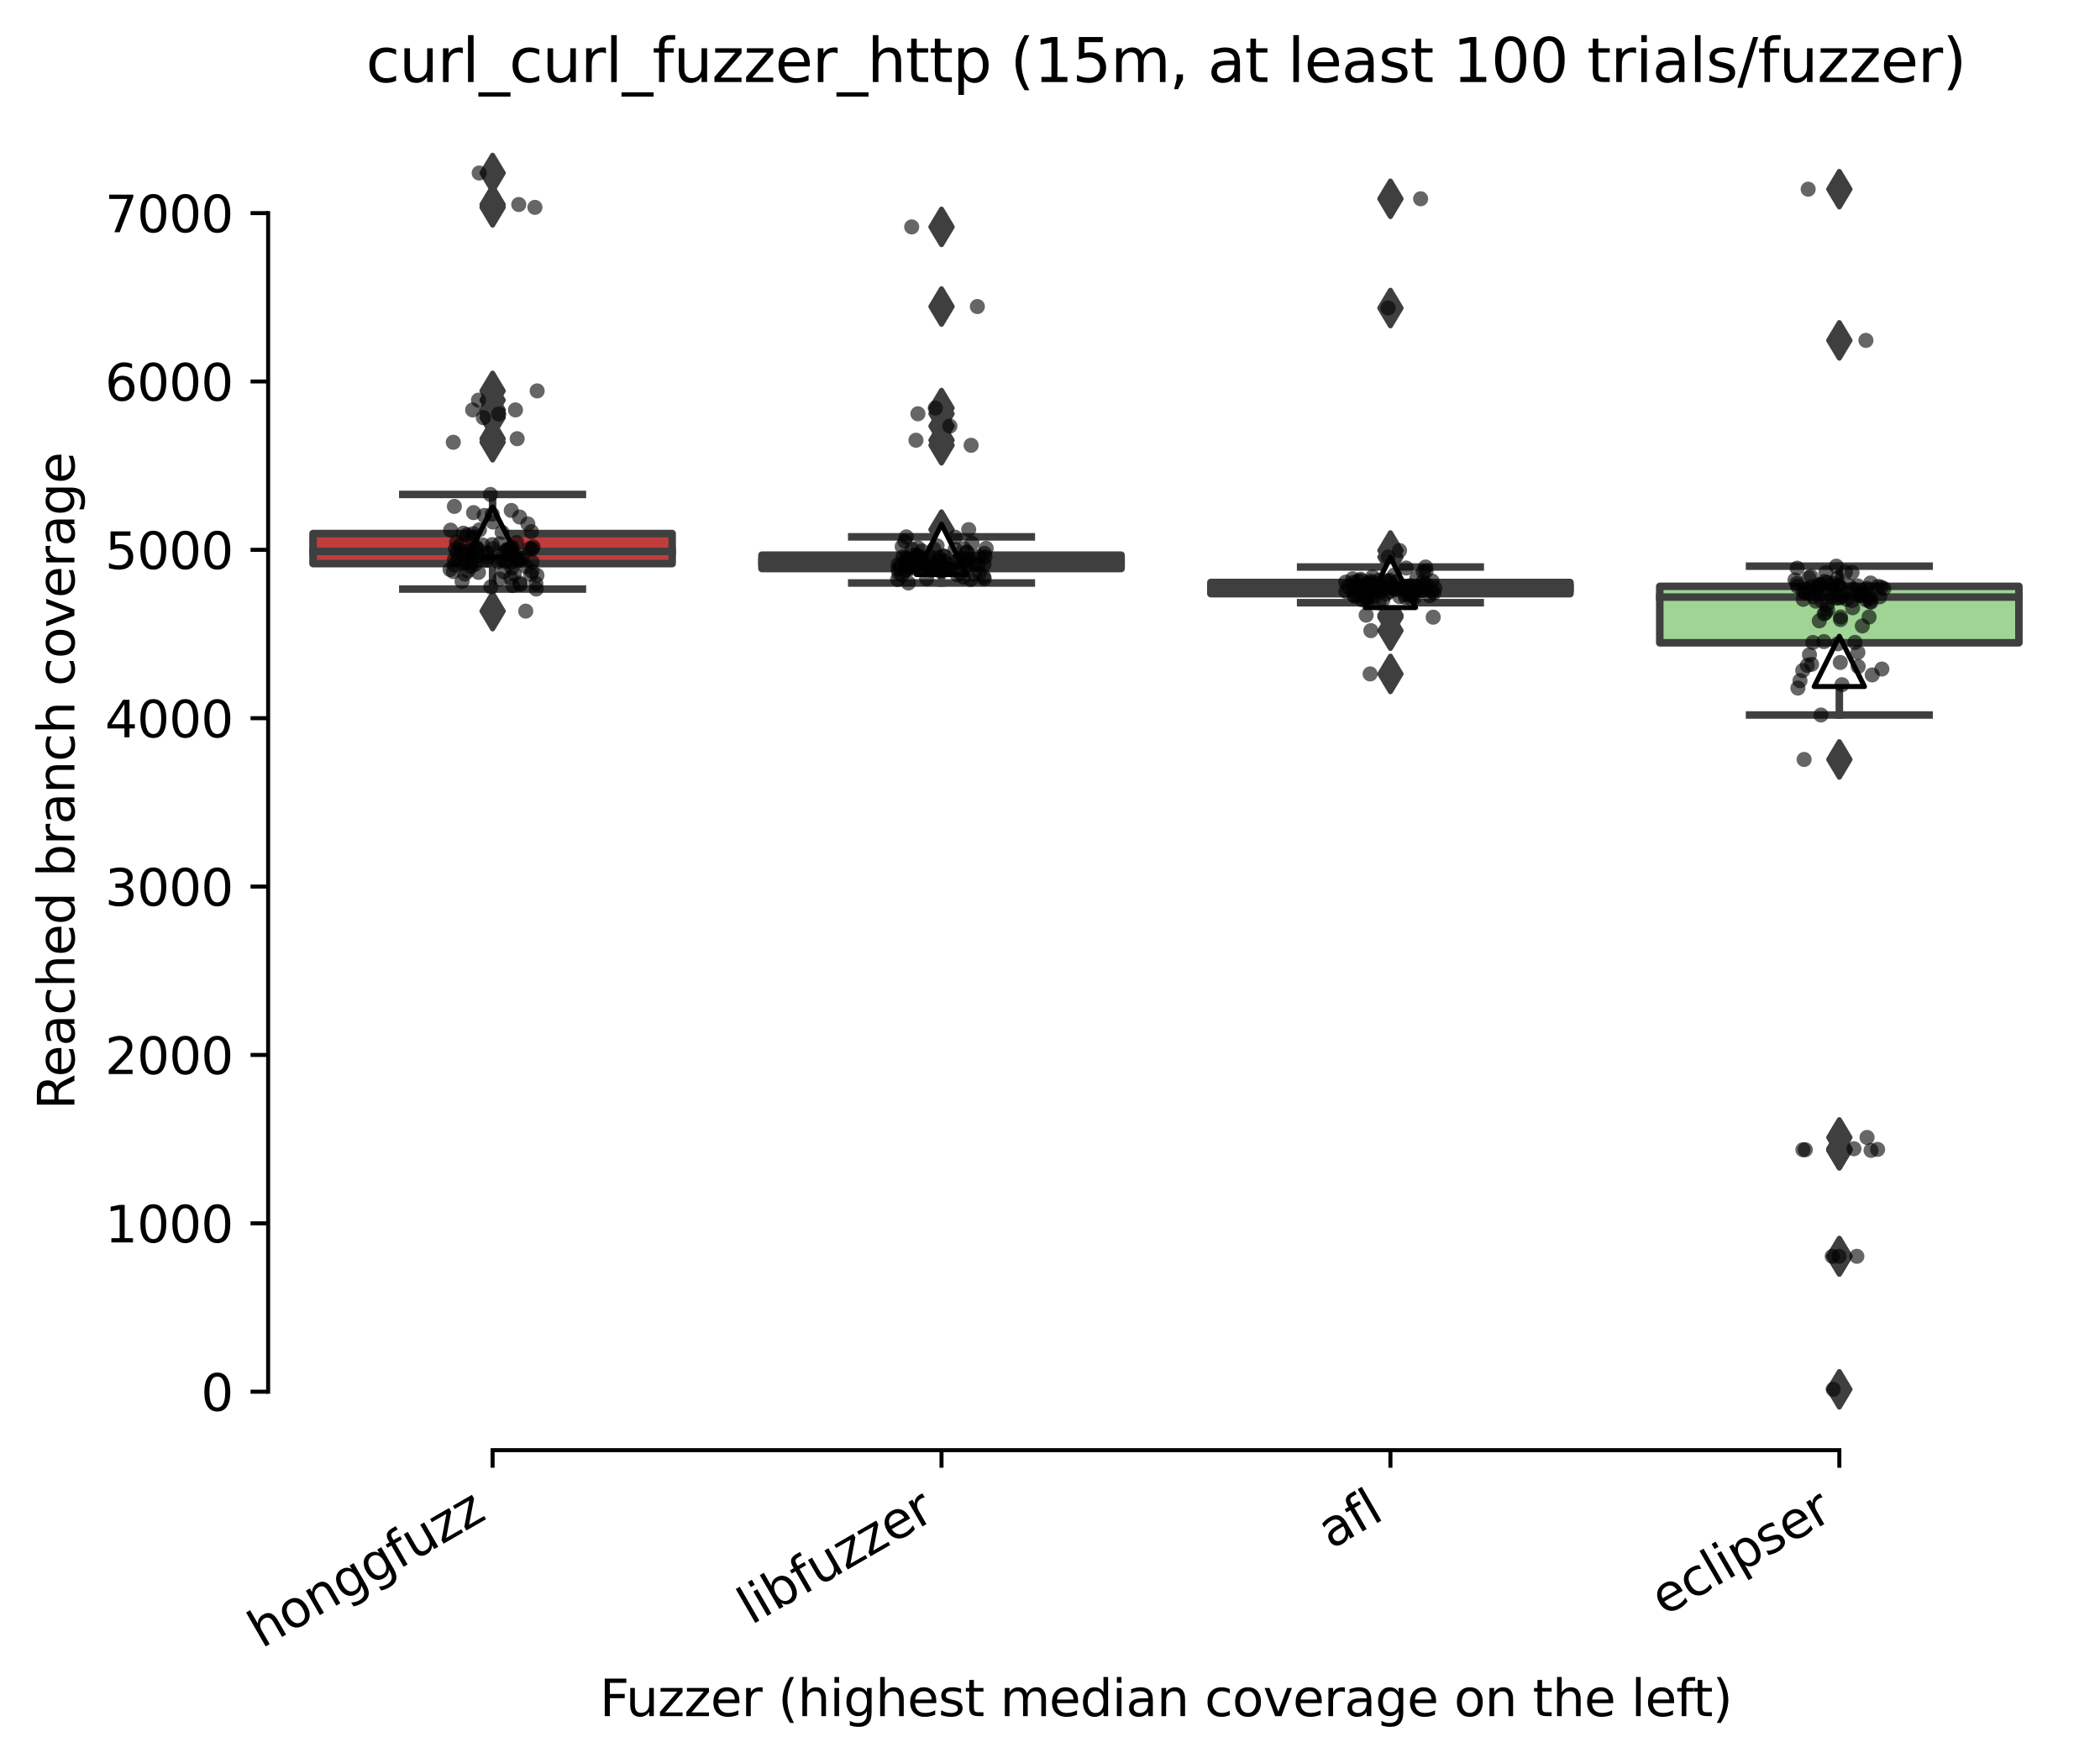 <?xml version="1.0" encoding="utf-8" standalone="no"?>
<!DOCTYPE svg PUBLIC "-//W3C//DTD SVG 1.1//EN"
  "http://www.w3.org/Graphics/SVG/1.1/DTD/svg11.dtd">
<svg xmlns:xlink="http://www.w3.org/1999/xlink" width="417.648pt" height="350.612pt" viewBox="0 0 417.648 350.612" xmlns="http://www.w3.org/2000/svg" version="1.1">
 <defs>
  <style type="text/css">*{stroke-linejoin: round; stroke-linecap: butt}</style>
 </defs>
 <g id="figure_1">
  <g id="patch_1">
   <path d="M 0 350.612 
L 417.648 350.612 
L 417.648 0 
L 0 0 
z
" style="fill: #ffffff"/>
  </g>
  <g id="axes_1">
   <g id="patch_2">
    <path d="M 53.328 288.43 
L 410.448 288.43 
L 410.448 22.318 
L 53.328 22.318 
z
" style="fill: #ffffff"/>
   </g>
   <g id="patch_3">
    <path d="M 62.256 112.099 
L 133.68 112.099 
L 133.68 106.121 
L 62.256 106.121 
L 62.256 112.099 
z
" clip-path="url(#p5caad5ae02)" style="fill: #c03d3e; stroke: #3f3f3f; stroke-width: 1.5; stroke-linejoin: miter"/>
   </g>
   <g id="patch_4">
    <path d="M 151.536 113.087 
L 222.96 113.087 
L 222.96 110.416 
L 151.536 110.416 
L 151.536 113.087 
z
" clip-path="url(#p5caad5ae02)" style="fill: #c7c7c7; stroke: #3f3f3f; stroke-width: 1.5; stroke-linejoin: miter"/>
   </g>
   <g id="patch_5">
    <path d="M 240.816 118.085 
L 312.24 118.085 
L 312.24 115.849 
L 240.816 115.849 
L 240.816 118.085 
z
" clip-path="url(#p5caad5ae02)" style="fill: #3274a1; stroke: #3f3f3f; stroke-width: 1.5; stroke-linejoin: miter"/>
   </g>
   <g id="patch_6">
    <path d="M 330.096 127.847 
L 401.52 127.847 
L 401.52 116.62 
L 330.096 116.62 
L 330.096 127.847 
z
" clip-path="url(#p5caad5ae02)" style="fill: #9fd495; stroke: #3f3f3f; stroke-width: 1.5; stroke-linejoin: miter"/>
   </g>
   <g id="matplotlib.axis_1">
    <g id="xtick_1">
     <g id="line2d_1">
      <defs>
       <path id="m0bae29b107" d="M 0 0 
L 0 3.5 
" style="stroke: #000000; stroke-width: 0.8"/>
      </defs>
      <g>
       <use xlink:href="#m0bae29b107" x="97.968" y="288.43" style="stroke: #000000; stroke-width: 0.8"/>
      </g>
     </g>
     <g id="text_1">
      <!-- honggfuzz -->
      <g transform="translate(52.029 327.933) rotate(-30) scale(0.1 -0.1)">
       <defs>
        <path id="DejaVuSans-68" d="M 3513 2113 
L 3513 0 
L 2938 0 
L 2938 2094 
Q 2938 2591 2744 2837 
Q 2550 3084 2163 3084 
Q 1697 3084 1428 2787 
Q 1159 2491 1159 1978 
L 1159 0 
L 581 0 
L 581 4863 
L 1159 4863 
L 1159 2956 
Q 1366 3272 1645 3428 
Q 1925 3584 2291 3584 
Q 2894 3584 3203 3211 
Q 3513 2838 3513 2113 
z
" transform="scale(0.016)"/>
        <path id="DejaVuSans-6f" d="M 1959 3097 
Q 1497 3097 1228 2736 
Q 959 2375 959 1747 
Q 959 1119 1226 758 
Q 1494 397 1959 397 
Q 2419 397 2687 759 
Q 2956 1122 2956 1747 
Q 2956 2369 2687 2733 
Q 2419 3097 1959 3097 
z
M 1959 3584 
Q 2709 3584 3137 3096 
Q 3566 2609 3566 1747 
Q 3566 888 3137 398 
Q 2709 -91 1959 -91 
Q 1206 -91 779 398 
Q 353 888 353 1747 
Q 353 2609 779 3096 
Q 1206 3584 1959 3584 
z
" transform="scale(0.016)"/>
        <path id="DejaVuSans-6e" d="M 3513 2113 
L 3513 0 
L 2938 0 
L 2938 2094 
Q 2938 2591 2744 2837 
Q 2550 3084 2163 3084 
Q 1697 3084 1428 2787 
Q 1159 2491 1159 1978 
L 1159 0 
L 581 0 
L 581 3500 
L 1159 3500 
L 1159 2956 
Q 1366 3272 1645 3428 
Q 1925 3584 2291 3584 
Q 2894 3584 3203 3211 
Q 3513 2838 3513 2113 
z
" transform="scale(0.016)"/>
        <path id="DejaVuSans-67" d="M 2906 1791 
Q 2906 2416 2648 2759 
Q 2391 3103 1925 3103 
Q 1463 3103 1205 2759 
Q 947 2416 947 1791 
Q 947 1169 1205 825 
Q 1463 481 1925 481 
Q 2391 481 2648 825 
Q 2906 1169 2906 1791 
z
M 3481 434 
Q 3481 -459 3084 -895 
Q 2688 -1331 1869 -1331 
Q 1566 -1331 1297 -1286 
Q 1028 -1241 775 -1147 
L 775 -588 
Q 1028 -725 1275 -790 
Q 1522 -856 1778 -856 
Q 2344 -856 2625 -561 
Q 2906 -266 2906 331 
L 2906 616 
Q 2728 306 2450 153 
Q 2172 0 1784 0 
Q 1141 0 747 490 
Q 353 981 353 1791 
Q 353 2603 747 3093 
Q 1141 3584 1784 3584 
Q 2172 3584 2450 3431 
Q 2728 3278 2906 2969 
L 2906 3500 
L 3481 3500 
L 3481 434 
z
" transform="scale(0.016)"/>
        <path id="DejaVuSans-66" d="M 2375 4863 
L 2375 4384 
L 1825 4384 
Q 1516 4384 1395 4259 
Q 1275 4134 1275 3809 
L 1275 3500 
L 2222 3500 
L 2222 3053 
L 1275 3053 
L 1275 0 
L 697 0 
L 697 3053 
L 147 3053 
L 147 3500 
L 697 3500 
L 697 3744 
Q 697 4328 969 4595 
Q 1241 4863 1831 4863 
L 2375 4863 
z
" transform="scale(0.016)"/>
        <path id="DejaVuSans-75" d="M 544 1381 
L 544 3500 
L 1119 3500 
L 1119 1403 
Q 1119 906 1312 657 
Q 1506 409 1894 409 
Q 2359 409 2629 706 
Q 2900 1003 2900 1516 
L 2900 3500 
L 3475 3500 
L 3475 0 
L 2900 0 
L 2900 538 
Q 2691 219 2414 64 
Q 2138 -91 1772 -91 
Q 1169 -91 856 284 
Q 544 659 544 1381 
z
M 1991 3584 
L 1991 3584 
z
" transform="scale(0.016)"/>
        <path id="DejaVuSans-7a" d="M 353 3500 
L 3084 3500 
L 3084 2975 
L 922 459 
L 3084 459 
L 3084 0 
L 275 0 
L 275 525 
L 2438 3041 
L 353 3041 
L 353 3500 
z
" transform="scale(0.016)"/>
       </defs>
       <use xlink:href="#DejaVuSans-68"/>
       <use xlink:href="#DejaVuSans-6f" x="63.379"/>
       <use xlink:href="#DejaVuSans-6e" x="124.561"/>
       <use xlink:href="#DejaVuSans-67" x="187.939"/>
       <use xlink:href="#DejaVuSans-67" x="251.416"/>
       <use xlink:href="#DejaVuSans-66" x="314.893"/>
       <use xlink:href="#DejaVuSans-75" x="350.098"/>
       <use xlink:href="#DejaVuSans-7a" x="413.477"/>
       <use xlink:href="#DejaVuSans-7a" x="465.967"/>
      </g>
     </g>
    </g>
    <g id="xtick_2">
     <g id="line2d_2">
      <g>
       <use xlink:href="#m0bae29b107" x="187.248" y="288.43" style="stroke: #000000; stroke-width: 0.8"/>
      </g>
     </g>
     <g id="text_2">
      <!-- libfuzzer -->
      <g transform="translate(149.382 323.272) rotate(-30) scale(0.1 -0.1)">
       <defs>
        <path id="DejaVuSans-6c" d="M 603 4863 
L 1178 4863 
L 1178 0 
L 603 0 
L 603 4863 
z
" transform="scale(0.016)"/>
        <path id="DejaVuSans-69" d="M 603 3500 
L 1178 3500 
L 1178 0 
L 603 0 
L 603 3500 
z
M 603 4863 
L 1178 4863 
L 1178 4134 
L 603 4134 
L 603 4863 
z
" transform="scale(0.016)"/>
        <path id="DejaVuSans-62" d="M 3116 1747 
Q 3116 2381 2855 2742 
Q 2594 3103 2138 3103 
Q 1681 3103 1420 2742 
Q 1159 2381 1159 1747 
Q 1159 1113 1420 752 
Q 1681 391 2138 391 
Q 2594 391 2855 752 
Q 3116 1113 3116 1747 
z
M 1159 2969 
Q 1341 3281 1617 3432 
Q 1894 3584 2278 3584 
Q 2916 3584 3314 3078 
Q 3713 2572 3713 1747 
Q 3713 922 3314 415 
Q 2916 -91 2278 -91 
Q 1894 -91 1617 61 
Q 1341 213 1159 525 
L 1159 0 
L 581 0 
L 581 4863 
L 1159 4863 
L 1159 2969 
z
" transform="scale(0.016)"/>
        <path id="DejaVuSans-65" d="M 3597 1894 
L 3597 1613 
L 953 1613 
Q 991 1019 1311 708 
Q 1631 397 2203 397 
Q 2534 397 2845 478 
Q 3156 559 3463 722 
L 3463 178 
Q 3153 47 2828 -22 
Q 2503 -91 2169 -91 
Q 1331 -91 842 396 
Q 353 884 353 1716 
Q 353 2575 817 3079 
Q 1281 3584 2069 3584 
Q 2775 3584 3186 3129 
Q 3597 2675 3597 1894 
z
M 3022 2063 
Q 3016 2534 2758 2815 
Q 2500 3097 2075 3097 
Q 1594 3097 1305 2825 
Q 1016 2553 972 2059 
L 3022 2063 
z
" transform="scale(0.016)"/>
        <path id="DejaVuSans-72" d="M 2631 2963 
Q 2534 3019 2420 3045 
Q 2306 3072 2169 3072 
Q 1681 3072 1420 2755 
Q 1159 2438 1159 1844 
L 1159 0 
L 581 0 
L 581 3500 
L 1159 3500 
L 1159 2956 
Q 1341 3275 1631 3429 
Q 1922 3584 2338 3584 
Q 2397 3584 2469 3576 
Q 2541 3569 2628 3553 
L 2631 2963 
z
" transform="scale(0.016)"/>
       </defs>
       <use xlink:href="#DejaVuSans-6c"/>
       <use xlink:href="#DejaVuSans-69" x="27.783"/>
       <use xlink:href="#DejaVuSans-62" x="55.566"/>
       <use xlink:href="#DejaVuSans-66" x="119.043"/>
       <use xlink:href="#DejaVuSans-75" x="154.248"/>
       <use xlink:href="#DejaVuSans-7a" x="217.627"/>
       <use xlink:href="#DejaVuSans-7a" x="270.117"/>
       <use xlink:href="#DejaVuSans-65" x="322.607"/>
       <use xlink:href="#DejaVuSans-72" x="384.131"/>
      </g>
     </g>
    </g>
    <g id="xtick_3">
     <g id="line2d_3">
      <g>
       <use xlink:href="#m0bae29b107" x="276.528" y="288.43" style="stroke: #000000; stroke-width: 0.8"/>
      </g>
     </g>
     <g id="text_3">
      <!-- afl -->
      <g transform="translate(264.727 308.224) rotate(-30) scale(0.1 -0.1)">
       <defs>
        <path id="DejaVuSans-61" d="M 2194 1759 
Q 1497 1759 1228 1600 
Q 959 1441 959 1056 
Q 959 750 1161 570 
Q 1363 391 1709 391 
Q 2188 391 2477 730 
Q 2766 1069 2766 1631 
L 2766 1759 
L 2194 1759 
z
M 3341 1997 
L 3341 0 
L 2766 0 
L 2766 531 
Q 2569 213 2275 61 
Q 1981 -91 1556 -91 
Q 1019 -91 701 211 
Q 384 513 384 1019 
Q 384 1609 779 1909 
Q 1175 2209 1959 2209 
L 2766 2209 
L 2766 2266 
Q 2766 2663 2505 2880 
Q 2244 3097 1772 3097 
Q 1472 3097 1187 3025 
Q 903 2953 641 2809 
L 641 3341 
Q 956 3463 1253 3523 
Q 1550 3584 1831 3584 
Q 2591 3584 2966 3190 
Q 3341 2797 3341 1997 
z
" transform="scale(0.016)"/>
       </defs>
       <use xlink:href="#DejaVuSans-61"/>
       <use xlink:href="#DejaVuSans-66" x="61.279"/>
       <use xlink:href="#DejaVuSans-6c" x="96.484"/>
      </g>
     </g>
    </g>
    <g id="xtick_4">
     <g id="line2d_4">
      <g>
       <use xlink:href="#m0bae29b107" x="365.808" y="288.43" style="stroke: #000000; stroke-width: 0.8"/>
      </g>
     </g>
     <g id="text_4">
      <!-- eclipser -->
      <g transform="translate(330.968 321.525) rotate(-30) scale(0.1 -0.1)">
       <defs>
        <path id="DejaVuSans-63" d="M 3122 3366 
L 3122 2828 
Q 2878 2963 2633 3030 
Q 2388 3097 2138 3097 
Q 1578 3097 1268 2742 
Q 959 2388 959 1747 
Q 959 1106 1268 751 
Q 1578 397 2138 397 
Q 2388 397 2633 464 
Q 2878 531 3122 666 
L 3122 134 
Q 2881 22 2623 -34 
Q 2366 -91 2075 -91 
Q 1284 -91 818 406 
Q 353 903 353 1747 
Q 353 2603 823 3093 
Q 1294 3584 2113 3584 
Q 2378 3584 2631 3529 
Q 2884 3475 3122 3366 
z
" transform="scale(0.016)"/>
        <path id="DejaVuSans-70" d="M 1159 525 
L 1159 -1331 
L 581 -1331 
L 581 3500 
L 1159 3500 
L 1159 2969 
Q 1341 3281 1617 3432 
Q 1894 3584 2278 3584 
Q 2916 3584 3314 3078 
Q 3713 2572 3713 1747 
Q 3713 922 3314 415 
Q 2916 -91 2278 -91 
Q 1894 -91 1617 61 
Q 1341 213 1159 525 
z
M 3116 1747 
Q 3116 2381 2855 2742 
Q 2594 3103 2138 3103 
Q 1681 3103 1420 2742 
Q 1159 2381 1159 1747 
Q 1159 1113 1420 752 
Q 1681 391 2138 391 
Q 2594 391 2855 752 
Q 3116 1113 3116 1747 
z
" transform="scale(0.016)"/>
        <path id="DejaVuSans-73" d="M 2834 3397 
L 2834 2853 
Q 2591 2978 2328 3040 
Q 2066 3103 1784 3103 
Q 1356 3103 1142 2972 
Q 928 2841 928 2578 
Q 928 2378 1081 2264 
Q 1234 2150 1697 2047 
L 1894 2003 
Q 2506 1872 2764 1633 
Q 3022 1394 3022 966 
Q 3022 478 2636 193 
Q 2250 -91 1575 -91 
Q 1294 -91 989 -36 
Q 684 19 347 128 
L 347 722 
Q 666 556 975 473 
Q 1284 391 1588 391 
Q 1994 391 2212 530 
Q 2431 669 2431 922 
Q 2431 1156 2273 1281 
Q 2116 1406 1581 1522 
L 1381 1569 
Q 847 1681 609 1914 
Q 372 2147 372 2553 
Q 372 3047 722 3315 
Q 1072 3584 1716 3584 
Q 2034 3584 2315 3537 
Q 2597 3491 2834 3397 
z
" transform="scale(0.016)"/>
       </defs>
       <use xlink:href="#DejaVuSans-65"/>
       <use xlink:href="#DejaVuSans-63" x="61.523"/>
       <use xlink:href="#DejaVuSans-6c" x="116.504"/>
       <use xlink:href="#DejaVuSans-69" x="144.287"/>
       <use xlink:href="#DejaVuSans-70" x="172.07"/>
       <use xlink:href="#DejaVuSans-73" x="235.547"/>
       <use xlink:href="#DejaVuSans-65" x="287.646"/>
       <use xlink:href="#DejaVuSans-72" x="349.17"/>
      </g>
     </g>
    </g>
    <g id="text_5">
     <!-- Fuzzer (highest median coverage on the left) -->
     <g transform="translate(119.27 341.333) scale(0.1 -0.1)">
      <defs>
       <path id="DejaVuSans-46" d="M 628 4666 
L 3309 4666 
L 3309 4134 
L 1259 4134 
L 1259 2759 
L 3109 2759 
L 3109 2228 
L 1259 2228 
L 1259 0 
L 628 0 
L 628 4666 
z
" transform="scale(0.016)"/>
       <path id="DejaVuSans-20" transform="scale(0.016)"/>
       <path id="DejaVuSans-28" d="M 1984 4856 
Q 1566 4138 1362 3434 
Q 1159 2731 1159 2009 
Q 1159 1288 1364 580 
Q 1569 -128 1984 -844 
L 1484 -844 
Q 1016 -109 783 600 
Q 550 1309 550 2009 
Q 550 2706 781 3412 
Q 1013 4119 1484 4856 
L 1984 4856 
z
" transform="scale(0.016)"/>
       <path id="DejaVuSans-74" d="M 1172 4494 
L 1172 3500 
L 2356 3500 
L 2356 3053 
L 1172 3053 
L 1172 1153 
Q 1172 725 1289 603 
Q 1406 481 1766 481 
L 2356 481 
L 2356 0 
L 1766 0 
Q 1100 0 847 248 
Q 594 497 594 1153 
L 594 3053 
L 172 3053 
L 172 3500 
L 594 3500 
L 594 4494 
L 1172 4494 
z
" transform="scale(0.016)"/>
       <path id="DejaVuSans-6d" d="M 3328 2828 
Q 3544 3216 3844 3400 
Q 4144 3584 4550 3584 
Q 5097 3584 5394 3201 
Q 5691 2819 5691 2113 
L 5691 0 
L 5113 0 
L 5113 2094 
Q 5113 2597 4934 2840 
Q 4756 3084 4391 3084 
Q 3944 3084 3684 2787 
Q 3425 2491 3425 1978 
L 3425 0 
L 2847 0 
L 2847 2094 
Q 2847 2600 2669 2842 
Q 2491 3084 2119 3084 
Q 1678 3084 1418 2786 
Q 1159 2488 1159 1978 
L 1159 0 
L 581 0 
L 581 3500 
L 1159 3500 
L 1159 2956 
Q 1356 3278 1631 3431 
Q 1906 3584 2284 3584 
Q 2666 3584 2933 3390 
Q 3200 3197 3328 2828 
z
" transform="scale(0.016)"/>
       <path id="DejaVuSans-64" d="M 2906 2969 
L 2906 4863 
L 3481 4863 
L 3481 0 
L 2906 0 
L 2906 525 
Q 2725 213 2448 61 
Q 2172 -91 1784 -91 
Q 1150 -91 751 415 
Q 353 922 353 1747 
Q 353 2572 751 3078 
Q 1150 3584 1784 3584 
Q 2172 3584 2448 3432 
Q 2725 3281 2906 2969 
z
M 947 1747 
Q 947 1113 1208 752 
Q 1469 391 1925 391 
Q 2381 391 2643 752 
Q 2906 1113 2906 1747 
Q 2906 2381 2643 2742 
Q 2381 3103 1925 3103 
Q 1469 3103 1208 2742 
Q 947 2381 947 1747 
z
" transform="scale(0.016)"/>
       <path id="DejaVuSans-76" d="M 191 3500 
L 800 3500 
L 1894 563 
L 2988 3500 
L 3597 3500 
L 2284 0 
L 1503 0 
L 191 3500 
z
" transform="scale(0.016)"/>
       <path id="DejaVuSans-29" d="M 513 4856 
L 1013 4856 
Q 1481 4119 1714 3412 
Q 1947 2706 1947 2009 
Q 1947 1309 1714 600 
Q 1481 -109 1013 -844 
L 513 -844 
Q 928 -128 1133 580 
Q 1338 1288 1338 2009 
Q 1338 2731 1133 3434 
Q 928 4138 513 4856 
z
" transform="scale(0.016)"/>
      </defs>
      <use xlink:href="#DejaVuSans-46"/>
      <use xlink:href="#DejaVuSans-75" x="52.02"/>
      <use xlink:href="#DejaVuSans-7a" x="115.398"/>
      <use xlink:href="#DejaVuSans-7a" x="167.889"/>
      <use xlink:href="#DejaVuSans-65" x="220.379"/>
      <use xlink:href="#DejaVuSans-72" x="281.902"/>
      <use xlink:href="#DejaVuSans-20" x="323.016"/>
      <use xlink:href="#DejaVuSans-28" x="354.803"/>
      <use xlink:href="#DejaVuSans-68" x="393.816"/>
      <use xlink:href="#DejaVuSans-69" x="457.195"/>
      <use xlink:href="#DejaVuSans-67" x="484.979"/>
      <use xlink:href="#DejaVuSans-68" x="548.455"/>
      <use xlink:href="#DejaVuSans-65" x="611.834"/>
      <use xlink:href="#DejaVuSans-73" x="673.357"/>
      <use xlink:href="#DejaVuSans-74" x="725.457"/>
      <use xlink:href="#DejaVuSans-20" x="764.666"/>
      <use xlink:href="#DejaVuSans-6d" x="796.453"/>
      <use xlink:href="#DejaVuSans-65" x="893.865"/>
      <use xlink:href="#DejaVuSans-64" x="955.389"/>
      <use xlink:href="#DejaVuSans-69" x="1018.865"/>
      <use xlink:href="#DejaVuSans-61" x="1046.648"/>
      <use xlink:href="#DejaVuSans-6e" x="1107.928"/>
      <use xlink:href="#DejaVuSans-20" x="1171.307"/>
      <use xlink:href="#DejaVuSans-63" x="1203.094"/>
      <use xlink:href="#DejaVuSans-6f" x="1258.074"/>
      <use xlink:href="#DejaVuSans-76" x="1319.256"/>
      <use xlink:href="#DejaVuSans-65" x="1378.436"/>
      <use xlink:href="#DejaVuSans-72" x="1439.959"/>
      <use xlink:href="#DejaVuSans-61" x="1481.072"/>
      <use xlink:href="#DejaVuSans-67" x="1542.352"/>
      <use xlink:href="#DejaVuSans-65" x="1605.828"/>
      <use xlink:href="#DejaVuSans-20" x="1667.352"/>
      <use xlink:href="#DejaVuSans-6f" x="1699.139"/>
      <use xlink:href="#DejaVuSans-6e" x="1760.32"/>
      <use xlink:href="#DejaVuSans-20" x="1823.699"/>
      <use xlink:href="#DejaVuSans-74" x="1855.486"/>
      <use xlink:href="#DejaVuSans-68" x="1894.695"/>
      <use xlink:href="#DejaVuSans-65" x="1958.074"/>
      <use xlink:href="#DejaVuSans-20" x="2019.598"/>
      <use xlink:href="#DejaVuSans-6c" x="2051.385"/>
      <use xlink:href="#DejaVuSans-65" x="2079.168"/>
      <use xlink:href="#DejaVuSans-66" x="2140.691"/>
      <use xlink:href="#DejaVuSans-74" x="2174.146"/>
      <use xlink:href="#DejaVuSans-29" x="2213.355"/>
     </g>
    </g>
   </g>
   <g id="matplotlib.axis_2">
    <g id="ytick_1">
     <g id="line2d_5">
      <defs>
       <path id="m404b770e4d" d="M 0 0 
L -3.5 0 
" style="stroke: #000000; stroke-width: 0.8"/>
      </defs>
      <g>
       <use xlink:href="#m404b770e4d" x="53.328" y="276.803" style="stroke: #000000; stroke-width: 0.8"/>
      </g>
     </g>
     <g id="text_6">
      <!-- 0 -->
      <g transform="translate(39.966 280.602) scale(0.1 -0.1)">
       <defs>
        <path id="DejaVuSans-30" d="M 2034 4250 
Q 1547 4250 1301 3770 
Q 1056 3291 1056 2328 
Q 1056 1369 1301 889 
Q 1547 409 2034 409 
Q 2525 409 2770 889 
Q 3016 1369 3016 2328 
Q 3016 3291 2770 3770 
Q 2525 4250 2034 4250 
z
M 2034 4750 
Q 2819 4750 3233 4129 
Q 3647 3509 3647 2328 
Q 3647 1150 3233 529 
Q 2819 -91 2034 -91 
Q 1250 -91 836 529 
Q 422 1150 422 2328 
Q 422 3509 836 4129 
Q 1250 4750 2034 4750 
z
" transform="scale(0.016)"/>
       </defs>
       <use xlink:href="#DejaVuSans-30"/>
      </g>
     </g>
    </g>
    <g id="ytick_2">
     <g id="line2d_6">
      <g>
       <use xlink:href="#m404b770e4d" x="53.328" y="243.315" style="stroke: #000000; stroke-width: 0.8"/>
      </g>
     </g>
     <g id="text_7">
      <!-- 1000 -->
      <g transform="translate(20.878 247.114) scale(0.1 -0.1)">
       <defs>
        <path id="DejaVuSans-31" d="M 794 531 
L 1825 531 
L 1825 4091 
L 703 3866 
L 703 4441 
L 1819 4666 
L 2450 4666 
L 2450 531 
L 3481 531 
L 3481 0 
L 794 0 
L 794 531 
z
" transform="scale(0.016)"/>
       </defs>
       <use xlink:href="#DejaVuSans-31"/>
       <use xlink:href="#DejaVuSans-30" x="63.623"/>
       <use xlink:href="#DejaVuSans-30" x="127.246"/>
       <use xlink:href="#DejaVuSans-30" x="190.869"/>
      </g>
     </g>
    </g>
    <g id="ytick_3">
     <g id="line2d_7">
      <g>
       <use xlink:href="#m404b770e4d" x="53.328" y="209.826" style="stroke: #000000; stroke-width: 0.8"/>
      </g>
     </g>
     <g id="text_8">
      <!-- 2000 -->
      <g transform="translate(20.878 213.625) scale(0.1 -0.1)">
       <defs>
        <path id="DejaVuSans-32" d="M 1228 531 
L 3431 531 
L 3431 0 
L 469 0 
L 469 531 
Q 828 903 1448 1529 
Q 2069 2156 2228 2338 
Q 2531 2678 2651 2914 
Q 2772 3150 2772 3378 
Q 2772 3750 2511 3984 
Q 2250 4219 1831 4219 
Q 1534 4219 1204 4116 
Q 875 4013 500 3803 
L 500 4441 
Q 881 4594 1212 4672 
Q 1544 4750 1819 4750 
Q 2544 4750 2975 4387 
Q 3406 4025 3406 3419 
Q 3406 3131 3298 2873 
Q 3191 2616 2906 2266 
Q 2828 2175 2409 1742 
Q 1991 1309 1228 531 
z
" transform="scale(0.016)"/>
       </defs>
       <use xlink:href="#DejaVuSans-32"/>
       <use xlink:href="#DejaVuSans-30" x="63.623"/>
       <use xlink:href="#DejaVuSans-30" x="127.246"/>
       <use xlink:href="#DejaVuSans-30" x="190.869"/>
      </g>
     </g>
    </g>
    <g id="ytick_4">
     <g id="line2d_8">
      <g>
       <use xlink:href="#m404b770e4d" x="53.328" y="176.338" style="stroke: #000000; stroke-width: 0.8"/>
      </g>
     </g>
     <g id="text_9">
      <!-- 3000 -->
      <g transform="translate(20.878 180.137) scale(0.1 -0.1)">
       <defs>
        <path id="DejaVuSans-33" d="M 2597 2516 
Q 3050 2419 3304 2112 
Q 3559 1806 3559 1356 
Q 3559 666 3084 287 
Q 2609 -91 1734 -91 
Q 1441 -91 1130 -33 
Q 819 25 488 141 
L 488 750 
Q 750 597 1062 519 
Q 1375 441 1716 441 
Q 2309 441 2620 675 
Q 2931 909 2931 1356 
Q 2931 1769 2642 2001 
Q 2353 2234 1838 2234 
L 1294 2234 
L 1294 2753 
L 1863 2753 
Q 2328 2753 2575 2939 
Q 2822 3125 2822 3475 
Q 2822 3834 2567 4026 
Q 2313 4219 1838 4219 
Q 1578 4219 1281 4162 
Q 984 4106 628 3988 
L 628 4550 
Q 988 4650 1302 4700 
Q 1616 4750 1894 4750 
Q 2613 4750 3031 4423 
Q 3450 4097 3450 3541 
Q 3450 3153 3228 2886 
Q 3006 2619 2597 2516 
z
" transform="scale(0.016)"/>
       </defs>
       <use xlink:href="#DejaVuSans-33"/>
       <use xlink:href="#DejaVuSans-30" x="63.623"/>
       <use xlink:href="#DejaVuSans-30" x="127.246"/>
       <use xlink:href="#DejaVuSans-30" x="190.869"/>
      </g>
     </g>
    </g>
    <g id="ytick_5">
     <g id="line2d_9">
      <g>
       <use xlink:href="#m404b770e4d" x="53.328" y="142.849" style="stroke: #000000; stroke-width: 0.8"/>
      </g>
     </g>
     <g id="text_10">
      <!-- 4000 -->
      <g transform="translate(20.878 146.649) scale(0.1 -0.1)">
       <defs>
        <path id="DejaVuSans-34" d="M 2419 4116 
L 825 1625 
L 2419 1625 
L 2419 4116 
z
M 2253 4666 
L 3047 4666 
L 3047 1625 
L 3713 1625 
L 3713 1100 
L 3047 1100 
L 3047 0 
L 2419 0 
L 2419 1100 
L 313 1100 
L 313 1709 
L 2253 4666 
z
" transform="scale(0.016)"/>
       </defs>
       <use xlink:href="#DejaVuSans-34"/>
       <use xlink:href="#DejaVuSans-30" x="63.623"/>
       <use xlink:href="#DejaVuSans-30" x="127.246"/>
       <use xlink:href="#DejaVuSans-30" x="190.869"/>
      </g>
     </g>
    </g>
    <g id="ytick_6">
     <g id="line2d_10">
      <g>
       <use xlink:href="#m404b770e4d" x="53.328" y="109.361" style="stroke: #000000; stroke-width: 0.8"/>
      </g>
     </g>
     <g id="text_11">
      <!-- 5000 -->
      <g transform="translate(20.878 113.16) scale(0.1 -0.1)">
       <defs>
        <path id="DejaVuSans-35" d="M 691 4666 
L 3169 4666 
L 3169 4134 
L 1269 4134 
L 1269 2991 
Q 1406 3038 1543 3061 
Q 1681 3084 1819 3084 
Q 2600 3084 3056 2656 
Q 3513 2228 3513 1497 
Q 3513 744 3044 326 
Q 2575 -91 1722 -91 
Q 1428 -91 1123 -41 
Q 819 9 494 109 
L 494 744 
Q 775 591 1075 516 
Q 1375 441 1709 441 
Q 2250 441 2565 725 
Q 2881 1009 2881 1497 
Q 2881 1984 2565 2268 
Q 2250 2553 1709 2553 
Q 1456 2553 1204 2497 
Q 953 2441 691 2322 
L 691 4666 
z
" transform="scale(0.016)"/>
       </defs>
       <use xlink:href="#DejaVuSans-35"/>
       <use xlink:href="#DejaVuSans-30" x="63.623"/>
       <use xlink:href="#DejaVuSans-30" x="127.246"/>
       <use xlink:href="#DejaVuSans-30" x="190.869"/>
      </g>
     </g>
    </g>
    <g id="ytick_7">
     <g id="line2d_11">
      <g>
       <use xlink:href="#m404b770e4d" x="53.328" y="75.873" style="stroke: #000000; stroke-width: 0.8"/>
      </g>
     </g>
     <g id="text_12">
      <!-- 6000 -->
      <g transform="translate(20.878 79.672) scale(0.1 -0.1)">
       <defs>
        <path id="DejaVuSans-36" d="M 2113 2584 
Q 1688 2584 1439 2293 
Q 1191 2003 1191 1497 
Q 1191 994 1439 701 
Q 1688 409 2113 409 
Q 2538 409 2786 701 
Q 3034 994 3034 1497 
Q 3034 2003 2786 2293 
Q 2538 2584 2113 2584 
z
M 3366 4563 
L 3366 3988 
Q 3128 4100 2886 4159 
Q 2644 4219 2406 4219 
Q 1781 4219 1451 3797 
Q 1122 3375 1075 2522 
Q 1259 2794 1537 2939 
Q 1816 3084 2150 3084 
Q 2853 3084 3261 2657 
Q 3669 2231 3669 1497 
Q 3669 778 3244 343 
Q 2819 -91 2113 -91 
Q 1303 -91 875 529 
Q 447 1150 447 2328 
Q 447 3434 972 4092 
Q 1497 4750 2381 4750 
Q 2619 4750 2861 4703 
Q 3103 4656 3366 4563 
z
" transform="scale(0.016)"/>
       </defs>
       <use xlink:href="#DejaVuSans-36"/>
       <use xlink:href="#DejaVuSans-30" x="63.623"/>
       <use xlink:href="#DejaVuSans-30" x="127.246"/>
       <use xlink:href="#DejaVuSans-30" x="190.869"/>
      </g>
     </g>
    </g>
    <g id="ytick_8">
     <g id="line2d_12">
      <g>
       <use xlink:href="#m404b770e4d" x="53.328" y="42.384" style="stroke: #000000; stroke-width: 0.8"/>
      </g>
     </g>
     <g id="text_13">
      <!-- 7000 -->
      <g transform="translate(20.878 46.184) scale(0.1 -0.1)">
       <defs>
        <path id="DejaVuSans-37" d="M 525 4666 
L 3525 4666 
L 3525 4397 
L 1831 0 
L 1172 0 
L 2766 4134 
L 525 4134 
L 525 4666 
z
" transform="scale(0.016)"/>
       </defs>
       <use xlink:href="#DejaVuSans-37"/>
       <use xlink:href="#DejaVuSans-30" x="63.623"/>
       <use xlink:href="#DejaVuSans-30" x="127.246"/>
       <use xlink:href="#DejaVuSans-30" x="190.869"/>
      </g>
     </g>
    </g>
    <g id="text_14">
     <!-- Reached branch coverage -->
     <g transform="translate(14.798 220.706) rotate(-90) scale(0.1 -0.1)">
      <defs>
       <path id="DejaVuSans-52" d="M 2841 2188 
Q 3044 2119 3236 1894 
Q 3428 1669 3622 1275 
L 4263 0 
L 3584 0 
L 2988 1197 
Q 2756 1666 2539 1819 
Q 2322 1972 1947 1972 
L 1259 1972 
L 1259 0 
L 628 0 
L 628 4666 
L 2053 4666 
Q 2853 4666 3247 4331 
Q 3641 3997 3641 3322 
Q 3641 2881 3436 2590 
Q 3231 2300 2841 2188 
z
M 1259 4147 
L 1259 2491 
L 2053 2491 
Q 2509 2491 2742 2702 
Q 2975 2913 2975 3322 
Q 2975 3731 2742 3939 
Q 2509 4147 2053 4147 
L 1259 4147 
z
" transform="scale(0.016)"/>
      </defs>
      <use xlink:href="#DejaVuSans-52"/>
      <use xlink:href="#DejaVuSans-65" x="64.982"/>
      <use xlink:href="#DejaVuSans-61" x="126.506"/>
      <use xlink:href="#DejaVuSans-63" x="187.785"/>
      <use xlink:href="#DejaVuSans-68" x="242.766"/>
      <use xlink:href="#DejaVuSans-65" x="306.145"/>
      <use xlink:href="#DejaVuSans-64" x="367.668"/>
      <use xlink:href="#DejaVuSans-20" x="431.145"/>
      <use xlink:href="#DejaVuSans-62" x="462.932"/>
      <use xlink:href="#DejaVuSans-72" x="526.408"/>
      <use xlink:href="#DejaVuSans-61" x="567.521"/>
      <use xlink:href="#DejaVuSans-6e" x="628.801"/>
      <use xlink:href="#DejaVuSans-63" x="692.18"/>
      <use xlink:href="#DejaVuSans-68" x="747.16"/>
      <use xlink:href="#DejaVuSans-20" x="810.539"/>
      <use xlink:href="#DejaVuSans-63" x="842.326"/>
      <use xlink:href="#DejaVuSans-6f" x="897.307"/>
      <use xlink:href="#DejaVuSans-76" x="958.488"/>
      <use xlink:href="#DejaVuSans-65" x="1017.668"/>
      <use xlink:href="#DejaVuSans-72" x="1079.191"/>
      <use xlink:href="#DejaVuSans-61" x="1120.305"/>
      <use xlink:href="#DejaVuSans-67" x="1181.584"/>
      <use xlink:href="#DejaVuSans-65" x="1245.061"/>
     </g>
    </g>
   </g>
   <g id="line2d_13">
    <path d="M 97.968 112.099 
L 97.968 117.164 
" clip-path="url(#p5caad5ae02)" style="fill: none; stroke: #3f3f3f; stroke-width: 1.5; stroke-linecap: square"/>
   </g>
   <g id="line2d_14">
    <path d="M 97.968 106.121 
L 97.968 98.343 
" clip-path="url(#p5caad5ae02)" style="fill: none; stroke: #3f3f3f; stroke-width: 1.5; stroke-linecap: square"/>
   </g>
   <g id="line2d_15">
    <path d="M 80.112 117.164 
L 115.824 117.164 
" clip-path="url(#p5caad5ae02)" style="fill: none; stroke: #3f3f3f; stroke-width: 1.5; stroke-linecap: square"/>
   </g>
   <g id="line2d_16">
    <path d="M 80.112 98.343 
L 115.824 98.343 
" clip-path="url(#p5caad5ae02)" style="fill: none; stroke: #3f3f3f; stroke-width: 1.5; stroke-linecap: square"/>
   </g>
   <g id="line2d_17">
    <defs>
     <path id="m31dad69725" d="M -0 3.536 
L 2.121 0 
L -0 -3.536 
L -2.121 -0 
z
" style="stroke: #3f3f3f; stroke-linejoin: miter"/>
    </defs>
    <g clip-path="url(#p5caad5ae02)">
     <use xlink:href="#m31dad69725" x="97.968" y="121.551" style="fill: #3f3f3f; stroke: #3f3f3f; stroke-linejoin: miter"/>
     <use xlink:href="#m31dad69725" x="97.968" y="77.748" style="fill: #3f3f3f; stroke: #3f3f3f; stroke-linejoin: miter"/>
     <use xlink:href="#m31dad69725" x="97.968" y="79.59" style="fill: #3f3f3f; stroke: #3f3f3f; stroke-linejoin: miter"/>
     <use xlink:href="#m31dad69725" x="97.968" y="82.336" style="fill: #3f3f3f; stroke: #3f3f3f; stroke-linejoin: miter"/>
     <use xlink:href="#m31dad69725" x="97.968" y="87.259" style="fill: #3f3f3f; stroke: #3f3f3f; stroke-linejoin: miter"/>
     <use xlink:href="#m31dad69725" x="97.968" y="83.073" style="fill: #3f3f3f; stroke: #3f3f3f; stroke-linejoin: miter"/>
     <use xlink:href="#m31dad69725" x="97.968" y="40.676" style="fill: #3f3f3f; stroke: #3f3f3f; stroke-linejoin: miter"/>
     <use xlink:href="#m31dad69725" x="97.968" y="34.414" style="fill: #3f3f3f; stroke: #3f3f3f; stroke-linejoin: miter"/>
     <use xlink:href="#m31dad69725" x="97.968" y="41.246" style="fill: #3f3f3f; stroke: #3f3f3f; stroke-linejoin: miter"/>
     <use xlink:href="#m31dad69725" x="97.968" y="87.962" style="fill: #3f3f3f; stroke: #3f3f3f; stroke-linejoin: miter"/>
     <use xlink:href="#m31dad69725" x="97.968" y="81.532" style="fill: #3f3f3f; stroke: #3f3f3f; stroke-linejoin: miter"/>
     <use xlink:href="#m31dad69725" x="97.968" y="81.532" style="fill: #3f3f3f; stroke: #3f3f3f; stroke-linejoin: miter"/>
    </g>
   </g>
   <g id="line2d_18">
    <path d="M 187.248 113.087 
L 187.248 115.958 
" clip-path="url(#p5caad5ae02)" style="fill: none; stroke: #3f3f3f; stroke-width: 1.5; stroke-linecap: square"/>
   </g>
   <g id="line2d_19">
    <path d="M 187.248 110.416 
L 187.248 106.782 
" clip-path="url(#p5caad5ae02)" style="fill: none; stroke: #3f3f3f; stroke-width: 1.5; stroke-linecap: square"/>
   </g>
   <g id="line2d_20">
    <path d="M 169.392 115.958 
L 205.104 115.958 
" clip-path="url(#p5caad5ae02)" style="fill: none; stroke: #3f3f3f; stroke-width: 1.5; stroke-linecap: square"/>
   </g>
   <g id="line2d_21">
    <path d="M 169.392 106.782 
L 205.104 106.782 
" clip-path="url(#p5caad5ae02)" style="fill: none; stroke: #3f3f3f; stroke-width: 1.5; stroke-linecap: square"/>
   </g>
   <g id="line2d_22">
    <g clip-path="url(#p5caad5ae02)">
     <use xlink:href="#m31dad69725" x="187.248" y="84.747" style="fill: #3f3f3f; stroke: #3f3f3f; stroke-linejoin: miter"/>
     <use xlink:href="#m31dad69725" x="187.248" y="82.302" style="fill: #3f3f3f; stroke: #3f3f3f; stroke-linejoin: miter"/>
     <use xlink:href="#m31dad69725" x="187.248" y="45.13" style="fill: #3f3f3f; stroke: #3f3f3f; stroke-linejoin: miter"/>
     <use xlink:href="#m31dad69725" x="187.248" y="60.97" style="fill: #3f3f3f; stroke: #3f3f3f; stroke-linejoin: miter"/>
     <use xlink:href="#m31dad69725" x="187.248" y="105.342" style="fill: #3f3f3f; stroke: #3f3f3f; stroke-linejoin: miter"/>
     <use xlink:href="#m31dad69725" x="187.248" y="88.565" style="fill: #3f3f3f; stroke: #3f3f3f; stroke-linejoin: miter"/>
     <use xlink:href="#m31dad69725" x="187.248" y="81.164" style="fill: #3f3f3f; stroke: #3f3f3f; stroke-linejoin: miter"/>
     <use xlink:href="#m31dad69725" x="187.248" y="87.56" style="fill: #3f3f3f; stroke: #3f3f3f; stroke-linejoin: miter"/>
    </g>
   </g>
   <g id="line2d_23">
    <path d="M 276.528 118.085 
L 276.528 119.876 
" clip-path="url(#p5caad5ae02)" style="fill: none; stroke: #3f3f3f; stroke-width: 1.5; stroke-linecap: square"/>
   </g>
   <g id="line2d_24">
    <path d="M 276.528 115.849 
L 276.528 112.777 
" clip-path="url(#p5caad5ae02)" style="fill: none; stroke: #3f3f3f; stroke-width: 1.5; stroke-linecap: square"/>
   </g>
   <g id="line2d_25">
    <path d="M 258.672 119.876 
L 294.384 119.876 
" clip-path="url(#p5caad5ae02)" style="fill: none; stroke: #3f3f3f; stroke-width: 1.5; stroke-linecap: square"/>
   </g>
   <g id="line2d_26">
    <path d="M 258.672 112.777 
L 294.384 112.777 
" clip-path="url(#p5caad5ae02)" style="fill: none; stroke: #3f3f3f; stroke-width: 1.5; stroke-linecap: square"/>
   </g>
   <g id="line2d_27">
    <g clip-path="url(#p5caad5ae02)">
     <use xlink:href="#m31dad69725" x="276.528" y="134.042" style="fill: #3f3f3f; stroke: #3f3f3f; stroke-linejoin: miter"/>
     <use xlink:href="#m31dad69725" x="276.528" y="122.756" style="fill: #3f3f3f; stroke: #3f3f3f; stroke-linejoin: miter"/>
     <use xlink:href="#m31dad69725" x="276.528" y="122.355" style="fill: #3f3f3f; stroke: #3f3f3f; stroke-linejoin: miter"/>
     <use xlink:href="#m31dad69725" x="276.528" y="125.436" style="fill: #3f3f3f; stroke: #3f3f3f; stroke-linejoin: miter"/>
     <use xlink:href="#m31dad69725" x="276.528" y="110.801" style="fill: #3f3f3f; stroke: #3f3f3f; stroke-linejoin: miter"/>
     <use xlink:href="#m31dad69725" x="276.528" y="109.495" style="fill: #3f3f3f; stroke: #3f3f3f; stroke-linejoin: miter"/>
     <use xlink:href="#m31dad69725" x="276.528" y="39.538" style="fill: #3f3f3f; stroke: #3f3f3f; stroke-linejoin: miter"/>
     <use xlink:href="#m31dad69725" x="276.528" y="61.272" style="fill: #3f3f3f; stroke: #3f3f3f; stroke-linejoin: miter"/>
    </g>
   </g>
   <g id="line2d_28">
    <path d="M 365.808 127.847 
L 365.808 142.213 
" clip-path="url(#p5caad5ae02)" style="fill: none; stroke: #3f3f3f; stroke-width: 1.5; stroke-linecap: square"/>
   </g>
   <g id="line2d_29">
    <path d="M 365.808 116.62 
L 365.808 112.609 
" clip-path="url(#p5caad5ae02)" style="fill: none; stroke: #3f3f3f; stroke-width: 1.5; stroke-linecap: square"/>
   </g>
   <g id="line2d_30">
    <path d="M 347.952 142.213 
L 383.664 142.213 
" clip-path="url(#p5caad5ae02)" style="fill: none; stroke: #3f3f3f; stroke-width: 1.5; stroke-linecap: square"/>
   </g>
   <g id="line2d_31">
    <path d="M 347.952 112.609 
L 383.664 112.609 
" clip-path="url(#p5caad5ae02)" style="fill: none; stroke: #3f3f3f; stroke-width: 1.5; stroke-linecap: square"/>
   </g>
   <g id="line2d_32">
    <g clip-path="url(#p5caad5ae02)">
     <use xlink:href="#m31dad69725" x="365.808" y="276.334" style="fill: #3f3f3f; stroke: #3f3f3f; stroke-linejoin: miter"/>
     <use xlink:href="#m31dad69725" x="365.808" y="249.878" style="fill: #3f3f3f; stroke: #3f3f3f; stroke-linejoin: miter"/>
     <use xlink:href="#m31dad69725" x="365.808" y="228.613" style="fill: #3f3f3f; stroke: #3f3f3f; stroke-linejoin: miter"/>
     <use xlink:href="#m31dad69725" x="365.808" y="151.054" style="fill: #3f3f3f; stroke: #3f3f3f; stroke-linejoin: miter"/>
     <use xlink:href="#m31dad69725" x="365.808" y="226.236" style="fill: #3f3f3f; stroke: #3f3f3f; stroke-linejoin: miter"/>
     <use xlink:href="#m31dad69725" x="365.808" y="228.68" style="fill: #3f3f3f; stroke: #3f3f3f; stroke-linejoin: miter"/>
     <use xlink:href="#m31dad69725" x="365.808" y="249.878" style="fill: #3f3f3f; stroke: #3f3f3f; stroke-linejoin: miter"/>
     <use xlink:href="#m31dad69725" x="365.808" y="228.479" style="fill: #3f3f3f; stroke: #3f3f3f; stroke-linejoin: miter"/>
     <use xlink:href="#m31dad69725" x="365.808" y="249.878" style="fill: #3f3f3f; stroke: #3f3f3f; stroke-linejoin: miter"/>
     <use xlink:href="#m31dad69725" x="365.808" y="228.814" style="fill: #3f3f3f; stroke: #3f3f3f; stroke-linejoin: miter"/>
     <use xlink:href="#m31dad69725" x="365.808" y="228.68" style="fill: #3f3f3f; stroke: #3f3f3f; stroke-linejoin: miter"/>
     <use xlink:href="#m31dad69725" x="365.808" y="37.629" style="fill: #3f3f3f; stroke: #3f3f3f; stroke-linejoin: miter"/>
     <use xlink:href="#m31dad69725" x="365.808" y="67.702" style="fill: #3f3f3f; stroke: #3f3f3f; stroke-linejoin: miter"/>
    </g>
   </g>
   <g id="line2d_33">
    <path d="M 62.256 109.679 
L 133.68 109.679 
" clip-path="url(#p5caad5ae02)" style="fill: none; stroke: #3f3f3f; stroke-width: 1.5; stroke-linecap: square"/>
   </g>
   <g id="line2d_34">
    <defs>
     <path id="m1fc81edaa5" d="M 0 -5 
L -5 5 
L 5 5 
z
" style="stroke: #000000; stroke-linejoin: miter"/>
    </defs>
    <g clip-path="url(#p5caad5ae02)">
     <use xlink:href="#m1fc81edaa5" x="97.968" y="105.826" style="fill: #ffffff; stroke: #000000; stroke-linejoin: miter"/>
    </g>
   </g>
   <g id="line2d_35">
    <path d="M 151.536 111.789 
L 222.96 111.789 
" clip-path="url(#p5caad5ae02)" style="fill: none; stroke: #3f3f3f; stroke-width: 1.5; stroke-linecap: square"/>
   </g>
   <g id="line2d_36">
    <g clip-path="url(#p5caad5ae02)">
     <use xlink:href="#m1fc81edaa5" x="187.248" y="109.273" style="fill: #ffffff; stroke: #000000; stroke-linejoin: miter"/>
    </g>
   </g>
   <g id="line2d_37">
    <path d="M 240.816 116.996 
L 312.24 116.996 
" clip-path="url(#p5caad5ae02)" style="fill: none; stroke: #3f3f3f; stroke-width: 1.5; stroke-linecap: square"/>
   </g>
   <g id="line2d_38">
    <g clip-path="url(#p5caad5ae02)">
     <use xlink:href="#m1fc81edaa5" x="276.528" y="115.849" style="fill: #ffffff; stroke: #000000; stroke-linejoin: miter"/>
    </g>
   </g>
   <g id="line2d_39">
    <path d="M 330.096 118.755 
L 401.52 118.755 
" clip-path="url(#p5caad5ae02)" style="fill: none; stroke: #3f3f3f; stroke-width: 1.5; stroke-linecap: square"/>
   </g>
   <g id="line2d_40">
    <g clip-path="url(#p5caad5ae02)">
     <use xlink:href="#m1fc81edaa5" x="365.808" y="131.548" style="fill: #ffffff; stroke: #000000; stroke-linejoin: miter"/>
    </g>
   </g>
   <g id="patch_7">
    <path d="M 53.328 276.803 
L 53.328 42.384 
" style="fill: none; stroke: #000000; stroke-width: 0.8; stroke-linejoin: miter; stroke-linecap: square"/>
   </g>
   <g id="patch_8">
    <path d="M 97.968 288.43 
L 365.808 288.43 
" style="fill: none; stroke: #000000; stroke-width: 0.8; stroke-linejoin: miter; stroke-linecap: square"/>
   </g>
   <g id="PathCollection_1">
    <defs>
     <path id="m294a4491a2" d="M 0 1.5 
C 0.398 1.5 0.779 1.342 1.061 1.061 
C 1.342 0.779 1.5 0.398 1.5 0 
C 1.5 -0.398 1.342 -0.779 1.061 -1.061 
C 0.779 -1.342 0.398 -1.5 0 -1.5 
C -0.398 -1.5 -0.779 -1.342 -1.061 -1.061 
C -1.342 -0.779 -1.5 -0.398 -1.5 0 
C -1.5 0.398 -1.342 0.779 -1.061 1.061 
C -0.779 1.342 -0.398 1.5 0 1.5 
z
"/>
    </defs>
    <g clip-path="url(#p5caad5ae02)">
     <use xlink:href="#m294a4491a2" x="93.894" y="107.05" style="fill-opacity: 0.6"/>
     <use xlink:href="#m294a4491a2" x="92.929" y="106.347" style="fill-opacity: 0.6"/>
     <use xlink:href="#m294a4491a2" x="103.484" y="116.26" style="fill-opacity: 0.6"/>
     <use xlink:href="#m294a4491a2" x="106.83" y="77.748" style="fill-opacity: 0.6"/>
     <use xlink:href="#m294a4491a2" x="103.345" y="102.831" style="fill-opacity: 0.6"/>
     <use xlink:href="#m294a4491a2" x="90.807" y="107.821" style="fill-opacity: 0.6"/>
     <use xlink:href="#m294a4491a2" x="97.619" y="116.729" style="fill-opacity: 0.6"/>
     <use xlink:href="#m294a4491a2" x="95.975" y="108.39" style="fill-opacity: 0.6"/>
     <use xlink:href="#m294a4491a2" x="101.405" y="110.366" style="fill-opacity: 0.6"/>
     <use xlink:href="#m294a4491a2" x="95.358" y="105.376" style="fill-opacity: 0.6"/>
     <use xlink:href="#m294a4491a2" x="95.156" y="79.59" style="fill-opacity: 0.6"/>
     <use xlink:href="#m294a4491a2" x="94.697" y="108.859" style="fill-opacity: 0.6"/>
     <use xlink:href="#m294a4491a2" x="106.792" y="114.418" style="fill-opacity: 0.6"/>
     <use xlink:href="#m294a4491a2" x="104.558" y="121.551" style="fill-opacity: 0.6"/>
     <use xlink:href="#m294a4491a2" x="94.907" y="110.634" style="fill-opacity: 0.6"/>
     <use xlink:href="#m294a4491a2" x="101.568" y="114.92" style="fill-opacity: 0.6"/>
     <use xlink:href="#m294a4491a2" x="99.194" y="82.336" style="fill-opacity: 0.6"/>
     <use xlink:href="#m294a4491a2" x="97.156" y="109.897" style="fill-opacity: 0.6"/>
     <use xlink:href="#m294a4491a2" x="100.22" y="113.748" style="fill-opacity: 0.6"/>
     <use xlink:href="#m294a4491a2" x="100.779" y="109.294" style="fill-opacity: 0.6"/>
     <use xlink:href="#m294a4491a2" x="101.681" y="109.026" style="fill-opacity: 0.6"/>
     <use xlink:href="#m294a4491a2" x="96.943" y="110.835" style="fill-opacity: 0.6"/>
     <use xlink:href="#m294a4491a2" x="101.305" y="109.294" style="fill-opacity: 0.6"/>
     <use xlink:href="#m294a4491a2" x="106.645" y="117.164" style="fill-opacity: 0.6"/>
     <use xlink:href="#m294a4491a2" x="98.043" y="103.836" style="fill-opacity: 0.6"/>
     <use xlink:href="#m294a4491a2" x="102.855" y="87.259" style="fill-opacity: 0.6"/>
     <use xlink:href="#m294a4491a2" x="94.459" y="112.275" style="fill-opacity: 0.6"/>
     <use xlink:href="#m294a4491a2" x="91.093" y="111.169" style="fill-opacity: 0.6"/>
     <use xlink:href="#m294a4491a2" x="105.333" y="109.127" style="fill-opacity: 0.6"/>
     <use xlink:href="#m294a4491a2" x="97.534" y="98.343" style="fill-opacity: 0.6"/>
     <use xlink:href="#m294a4491a2" x="94.638" y="108.993" style="fill-opacity: 0.6"/>
     <use xlink:href="#m294a4491a2" x="89.508" y="113.279" style="fill-opacity: 0.6"/>
     <use xlink:href="#m294a4491a2" x="90.364" y="100.721" style="fill-opacity: 0.6"/>
     <use xlink:href="#m294a4491a2" x="102.248" y="114.15" style="fill-opacity: 0.6"/>
     <use xlink:href="#m294a4491a2" x="103.391" y="115.992" style="fill-opacity: 0.6"/>
     <use xlink:href="#m294a4491a2" x="96.903" y="110.165" style="fill-opacity: 0.6"/>
     <use xlink:href="#m294a4491a2" x="90.344" y="112.375" style="fill-opacity: 0.6"/>
     <use xlink:href="#m294a4491a2" x="99.414" y="108.156" style="fill-opacity: 0.6"/>
     <use xlink:href="#m294a4491a2" x="97.897" y="108.323" style="fill-opacity: 0.6"/>
     <use xlink:href="#m294a4491a2" x="91.616" y="109.596" style="fill-opacity: 0.6"/>
     <use xlink:href="#m294a4491a2" x="103.83" y="111.069" style="fill-opacity: 0.6"/>
     <use xlink:href="#m294a4491a2" x="96.127" y="83.073" style="fill-opacity: 0.6"/>
     <use xlink:href="#m294a4491a2" x="100.762" y="109.562" style="fill-opacity: 0.6"/>
     <use xlink:href="#m294a4491a2" x="92.087" y="112.04" style="fill-opacity: 0.6"/>
     <use xlink:href="#m294a4491a2" x="105.797" y="109.194" style="fill-opacity: 0.6"/>
     <use xlink:href="#m294a4491a2" x="103.173" y="40.676" style="fill-opacity: 0.6"/>
     <use xlink:href="#m294a4491a2" x="101.683" y="101.525" style="fill-opacity: 0.6"/>
     <use xlink:href="#m294a4491a2" x="100.07" y="109.997" style="fill-opacity: 0.6"/>
     <use xlink:href="#m294a4491a2" x="95.299" y="34.414" style="fill-opacity: 0.6"/>
     <use xlink:href="#m294a4491a2" x="101.81" y="108.859" style="fill-opacity: 0.6"/>
     <use xlink:href="#m294a4491a2" x="105.816" y="113.614" style="fill-opacity: 0.6"/>
     <use xlink:href="#m294a4491a2" x="95.041" y="109.194" style="fill-opacity: 0.6"/>
     <use xlink:href="#m294a4491a2" x="99.421" y="115.188" style="fill-opacity: 0.6"/>
     <use xlink:href="#m294a4491a2" x="101.939" y="116.461" style="fill-opacity: 0.6"/>
     <use xlink:href="#m294a4491a2" x="92.977" y="109.662" style="fill-opacity: 0.6"/>
     <use xlink:href="#m294a4491a2" x="90.378" y="111.27" style="fill-opacity: 0.6"/>
     <use xlink:href="#m294a4491a2" x="106.387" y="41.246" style="fill-opacity: 0.6"/>
     <use xlink:href="#m294a4491a2" x="94.117" y="109.294" style="fill-opacity: 0.6"/>
     <use xlink:href="#m294a4491a2" x="94.077" y="106.146" style="fill-opacity: 0.6"/>
     <use xlink:href="#m294a4491a2" x="98.021" y="109.127" style="fill-opacity: 0.6"/>
     <use xlink:href="#m294a4491a2" x="91.892" y="115.657" style="fill-opacity: 0.6"/>
     <use xlink:href="#m294a4491a2" x="104.979" y="104.204" style="fill-opacity: 0.6"/>
     <use xlink:href="#m294a4491a2" x="93.672" y="112.643" style="fill-opacity: 0.6"/>
     <use xlink:href="#m294a4491a2" x="93.837" y="111.94" style="fill-opacity: 0.6"/>
     <use xlink:href="#m294a4491a2" x="90.15" y="87.962" style="fill-opacity: 0.6"/>
     <use xlink:href="#m294a4491a2" x="93.672" y="110.299" style="fill-opacity: 0.6"/>
     <use xlink:href="#m294a4491a2" x="97.886" y="102.262" style="fill-opacity: 0.6"/>
     <use xlink:href="#m294a4491a2" x="102.744" y="107.921" style="fill-opacity: 0.6"/>
     <use xlink:href="#m294a4491a2" x="102.205" y="110.332" style="fill-opacity: 0.6"/>
     <use xlink:href="#m294a4491a2" x="100.614" y="111.705" style="fill-opacity: 0.6"/>
     <use xlink:href="#m294a4491a2" x="104.645" y="112.71" style="fill-opacity: 0.6"/>
     <use xlink:href="#m294a4491a2" x="102.931" y="111.337" style="fill-opacity: 0.6"/>
     <use xlink:href="#m294a4491a2" x="101.55" y="109.696" style="fill-opacity: 0.6"/>
     <use xlink:href="#m294a4491a2" x="90.575" y="109.194" style="fill-opacity: 0.6"/>
     <use xlink:href="#m294a4491a2" x="93.996" y="81.532" style="fill-opacity: 0.6"/>
     <use xlink:href="#m294a4491a2" x="94.184" y="101.96" style="fill-opacity: 0.6"/>
     <use xlink:href="#m294a4491a2" x="106.581" y="116.059" style="fill-opacity: 0.6"/>
     <use xlink:href="#m294a4491a2" x="95.16" y="113.849" style="fill-opacity: 0.6"/>
     <use xlink:href="#m294a4491a2" x="99.097" y="111.739" style="fill-opacity: 0.6"/>
     <use xlink:href="#m294a4491a2" x="99.729" y="111.203" style="fill-opacity: 0.6"/>
     <use xlink:href="#m294a4491a2" x="106.024" y="108.792" style="fill-opacity: 0.6"/>
     <use xlink:href="#m294a4491a2" x="89.624" y="105.443" style="fill-opacity: 0.6"/>
     <use xlink:href="#m294a4491a2" x="92.147" y="106.046" style="fill-opacity: 0.6"/>
     <use xlink:href="#m294a4491a2" x="101.791" y="112.944" style="fill-opacity: 0.6"/>
     <use xlink:href="#m294a4491a2" x="92.442" y="114.183" style="fill-opacity: 0.6"/>
     <use xlink:href="#m294a4491a2" x="91.591" y="108.39" style="fill-opacity: 0.6"/>
     <use xlink:href="#m294a4491a2" x="99.862" y="105.878" style="fill-opacity: 0.6"/>
     <use xlink:href="#m294a4491a2" x="105.819" y="111.772" style="fill-opacity: 0.6"/>
     <use xlink:href="#m294a4491a2" x="96.301" y="102.529" style="fill-opacity: 0.6"/>
     <use xlink:href="#m294a4491a2" x="92.602" y="111.94" style="fill-opacity: 0.6"/>
     <use xlink:href="#m294a4491a2" x="90.169" y="113.681" style="fill-opacity: 0.6"/>
     <use xlink:href="#m294a4491a2" x="93.034" y="113.547" style="fill-opacity: 0.6"/>
     <use xlink:href="#m294a4491a2" x="102.517" y="81.532" style="fill-opacity: 0.6"/>
     <use xlink:href="#m294a4491a2" x="105.679" y="105.744" style="fill-opacity: 0.6"/>
     <use xlink:href="#m294a4491a2" x="103.272" y="111.136" style="fill-opacity: 0.6"/>
     <use xlink:href="#m294a4491a2" x="103.141" y="111.504" style="fill-opacity: 0.6"/>
     <use xlink:href="#m294a4491a2" x="96.854" y="111.471" style="fill-opacity: 0.6"/>
     <use xlink:href="#m294a4491a2" x="105.581" y="114.284" style="fill-opacity: 0.6"/>
     <use xlink:href="#m294a4491a2" x="101.634" y="111.906" style="fill-opacity: 0.6"/>
     <use xlink:href="#m294a4491a2" x="90.968" y="109.83" style="fill-opacity: 0.6"/>
    </g>
   </g>
   <g id="PathCollection_2">
    <g clip-path="url(#p5caad5ae02)">
     <use xlink:href="#m294a4491a2" x="195.75" y="115.121" style="fill-opacity: 0.6"/>
     <use xlink:href="#m294a4491a2" x="187.87" y="110.667" style="fill-opacity: 0.6"/>
     <use xlink:href="#m294a4491a2" x="187.565" y="110.567" style="fill-opacity: 0.6"/>
     <use xlink:href="#m294a4491a2" x="188.916" y="84.747" style="fill-opacity: 0.6"/>
     <use xlink:href="#m294a4491a2" x="192.784" y="111.303" style="fill-opacity: 0.6"/>
     <use xlink:href="#m294a4491a2" x="181.018" y="113.112" style="fill-opacity: 0.6"/>
     <use xlink:href="#m294a4491a2" x="190.397" y="111.504" style="fill-opacity: 0.6"/>
     <use xlink:href="#m294a4491a2" x="178.638" y="112.308" style="fill-opacity: 0.6"/>
     <use xlink:href="#m294a4491a2" x="182.48" y="110.433" style="fill-opacity: 0.6"/>
     <use xlink:href="#m294a4491a2" x="182.678" y="110.835" style="fill-opacity: 0.6"/>
     <use xlink:href="#m294a4491a2" x="182.786" y="112.777" style="fill-opacity: 0.6"/>
     <use xlink:href="#m294a4491a2" x="182.557" y="82.302" style="fill-opacity: 0.6"/>
     <use xlink:href="#m294a4491a2" x="184.278" y="115.088" style="fill-opacity: 0.6"/>
     <use xlink:href="#m294a4491a2" x="194.629" y="110.701" style="fill-opacity: 0.6"/>
     <use xlink:href="#m294a4491a2" x="187.822" y="113.413" style="fill-opacity: 0.6"/>
     <use xlink:href="#m294a4491a2" x="187.8" y="111.571" style="fill-opacity: 0.6"/>
     <use xlink:href="#m294a4491a2" x="183.199" y="111.806" style="fill-opacity: 0.6"/>
     <use xlink:href="#m294a4491a2" x="191.674" y="114.82" style="fill-opacity: 0.6"/>
     <use xlink:href="#m294a4491a2" x="193.039" y="115.255" style="fill-opacity: 0.6"/>
     <use xlink:href="#m294a4491a2" x="184.905" y="111.839" style="fill-opacity: 0.6"/>
     <use xlink:href="#m294a4491a2" x="179.582" y="110.734" style="fill-opacity: 0.6"/>
     <use xlink:href="#m294a4491a2" x="193.818" y="114.15" style="fill-opacity: 0.6"/>
     <use xlink:href="#m294a4491a2" x="182.549" y="108.959" style="fill-opacity: 0.6"/>
     <use xlink:href="#m294a4491a2" x="191.688" y="109.127" style="fill-opacity: 0.6"/>
     <use xlink:href="#m294a4491a2" x="188.133" y="112.844" style="fill-opacity: 0.6"/>
     <use xlink:href="#m294a4491a2" x="185.957" y="113.112" style="fill-opacity: 0.6"/>
     <use xlink:href="#m294a4491a2" x="186.023" y="113.246" style="fill-opacity: 0.6"/>
     <use xlink:href="#m294a4491a2" x="192.284" y="109.796" style="fill-opacity: 0.6"/>
     <use xlink:href="#m294a4491a2" x="182.683" y="112.04" style="fill-opacity: 0.6"/>
     <use xlink:href="#m294a4491a2" x="179.426" y="108.725" style="fill-opacity: 0.6"/>
     <use xlink:href="#m294a4491a2" x="180.664" y="115.958" style="fill-opacity: 0.6"/>
     <use xlink:href="#m294a4491a2" x="180.171" y="111.036" style="fill-opacity: 0.6"/>
     <use xlink:href="#m294a4491a2" x="179.41" y="114.351" style="fill-opacity: 0.6"/>
     <use xlink:href="#m294a4491a2" x="186.726" y="110.935" style="fill-opacity: 0.6"/>
     <use xlink:href="#m294a4491a2" x="188.375" y="113.179" style="fill-opacity: 0.6"/>
     <use xlink:href="#m294a4491a2" x="196.135" y="109.06" style="fill-opacity: 0.6"/>
     <use xlink:href="#m294a4491a2" x="192.336" y="111.538" style="fill-opacity: 0.6"/>
     <use xlink:href="#m294a4491a2" x="180.668" y="111.571" style="fill-opacity: 0.6"/>
     <use xlink:href="#m294a4491a2" x="179.996" y="113.514" style="fill-opacity: 0.6"/>
     <use xlink:href="#m294a4491a2" x="195.692" y="112.241" style="fill-opacity: 0.6"/>
     <use xlink:href="#m294a4491a2" x="192.375" y="112.375" style="fill-opacity: 0.6"/>
     <use xlink:href="#m294a4491a2" x="185.721" y="109.227" style="fill-opacity: 0.6"/>
     <use xlink:href="#m294a4491a2" x="192.276" y="109.863" style="fill-opacity: 0.6"/>
     <use xlink:href="#m294a4491a2" x="190.887" y="113.982" style="fill-opacity: 0.6"/>
     <use xlink:href="#m294a4491a2" x="189.269" y="113.078" style="fill-opacity: 0.6"/>
     <use xlink:href="#m294a4491a2" x="181.318" y="45.13" style="fill-opacity: 0.6"/>
     <use xlink:href="#m294a4491a2" x="195.9" y="110.768" style="fill-opacity: 0.6"/>
     <use xlink:href="#m294a4491a2" x="185.253" y="113.413" style="fill-opacity: 0.6"/>
     <use xlink:href="#m294a4491a2" x="186.953" y="113.547" style="fill-opacity: 0.6"/>
     <use xlink:href="#m294a4491a2" x="189.965" y="106.849" style="fill-opacity: 0.6"/>
     <use xlink:href="#m294a4491a2" x="181.363" y="109.227" style="fill-opacity: 0.6"/>
     <use xlink:href="#m294a4491a2" x="181.012" y="112.074" style="fill-opacity: 0.6"/>
     <use xlink:href="#m294a4491a2" x="184.387" y="112.208" style="fill-opacity: 0.6"/>
     <use xlink:href="#m294a4491a2" x="184.85" y="110.634" style="fill-opacity: 0.6"/>
     <use xlink:href="#m294a4491a2" x="178.772" y="114.049" style="fill-opacity: 0.6"/>
     <use xlink:href="#m294a4491a2" x="181.775" y="112.375" style="fill-opacity: 0.6"/>
     <use xlink:href="#m294a4491a2" x="194.377" y="60.97" style="fill-opacity: 0.6"/>
     <use xlink:href="#m294a4491a2" x="189.954" y="109.294" style="fill-opacity: 0.6"/>
     <use xlink:href="#m294a4491a2" x="186.365" y="108.557" style="fill-opacity: 0.6"/>
     <use xlink:href="#m294a4491a2" x="178.625" y="113.246" style="fill-opacity: 0.6"/>
     <use xlink:href="#m294a4491a2" x="192.652" y="105.342" style="fill-opacity: 0.6"/>
     <use xlink:href="#m294a4491a2" x="181.817" y="110.366" style="fill-opacity: 0.6"/>
     <use xlink:href="#m294a4491a2" x="193.932" y="112.174" style="fill-opacity: 0.6"/>
     <use xlink:href="#m294a4491a2" x="181.32" y="112.777" style="fill-opacity: 0.6"/>
     <use xlink:href="#m294a4491a2" x="184.876" y="111.069" style="fill-opacity: 0.6"/>
     <use xlink:href="#m294a4491a2" x="181.1" y="112.743" style="fill-opacity: 0.6"/>
     <use xlink:href="#m294a4491a2" x="179.959" y="107.653" style="fill-opacity: 0.6"/>
     <use xlink:href="#m294a4491a2" x="195.623" y="114.686" style="fill-opacity: 0.6"/>
     <use xlink:href="#m294a4491a2" x="180.265" y="111.605" style="fill-opacity: 0.6"/>
     <use xlink:href="#m294a4491a2" x="184.621" y="112.877" style="fill-opacity: 0.6"/>
     <use xlink:href="#m294a4491a2" x="181.898" y="110.902" style="fill-opacity: 0.6"/>
     <use xlink:href="#m294a4491a2" x="185.994" y="112.442" style="fill-opacity: 0.6"/>
     <use xlink:href="#m294a4491a2" x="183.929" y="112.743" style="fill-opacity: 0.6"/>
     <use xlink:href="#m294a4491a2" x="194.788" y="114.016" style="fill-opacity: 0.6"/>
     <use xlink:href="#m294a4491a2" x="182.994" y="111.169" style="fill-opacity: 0.6"/>
     <use xlink:href="#m294a4491a2" x="186.658" y="111.705" style="fill-opacity: 0.6"/>
     <use xlink:href="#m294a4491a2" x="190.401" y="114.351" style="fill-opacity: 0.6"/>
     <use xlink:href="#m294a4491a2" x="193.133" y="88.565" style="fill-opacity: 0.6"/>
     <use xlink:href="#m294a4491a2" x="183.321" y="112.944" style="fill-opacity: 0.6"/>
     <use xlink:href="#m294a4491a2" x="183.372" y="109.596" style="fill-opacity: 0.6"/>
     <use xlink:href="#m294a4491a2" x="178.541" y="115.255" style="fill-opacity: 0.6"/>
     <use xlink:href="#m294a4491a2" x="186.003" y="81.164" style="fill-opacity: 0.6"/>
     <use xlink:href="#m294a4491a2" x="182.833" y="112.04" style="fill-opacity: 0.6"/>
     <use xlink:href="#m294a4491a2" x="180.243" y="113.246" style="fill-opacity: 0.6"/>
     <use xlink:href="#m294a4491a2" x="185.052" y="113.179" style="fill-opacity: 0.6"/>
     <use xlink:href="#m294a4491a2" x="190.739" y="111.571" style="fill-opacity: 0.6"/>
     <use xlink:href="#m294a4491a2" x="185.091" y="112.877" style="fill-opacity: 0.6"/>
     <use xlink:href="#m294a4491a2" x="188.829" y="113.112" style="fill-opacity: 0.6"/>
     <use xlink:href="#m294a4491a2" x="195.779" y="110.064" style="fill-opacity: 0.6"/>
     <use xlink:href="#m294a4491a2" x="182.167" y="87.56" style="fill-opacity: 0.6"/>
     <use xlink:href="#m294a4491a2" x="194.552" y="112.342" style="fill-opacity: 0.6"/>
     <use xlink:href="#m294a4491a2" x="191.473" y="112.241" style="fill-opacity: 0.6"/>
     <use xlink:href="#m294a4491a2" x="180.255" y="106.782" style="fill-opacity: 0.6"/>
     <use xlink:href="#m294a4491a2" x="193.315" y="108.089" style="fill-opacity: 0.6"/>
     <use xlink:href="#m294a4491a2" x="179.079" y="112.609" style="fill-opacity: 0.6"/>
     <use xlink:href="#m294a4491a2" x="180.994" y="111.705" style="fill-opacity: 0.6"/>
     <use xlink:href="#m294a4491a2" x="186.989" y="111.471" style="fill-opacity: 0.6"/>
     <use xlink:href="#m294a4491a2" x="180.056" y="112.074" style="fill-opacity: 0.6"/>
     <use xlink:href="#m294a4491a2" x="189.987" y="111.772" style="fill-opacity: 0.6"/>
     <use xlink:href="#m294a4491a2" x="181.107" y="111.303" style="fill-opacity: 0.6"/>
    </g>
   </g>
   <g id="PathCollection_3">
    <g clip-path="url(#p5caad5ae02)">
     <use xlink:href="#m294a4491a2" x="284.288" y="118.503" style="fill-opacity: 0.6"/>
     <use xlink:href="#m294a4491a2" x="272.491" y="134.042" style="fill-opacity: 0.6"/>
     <use xlink:href="#m294a4491a2" x="276.069" y="110.801" style="fill-opacity: 0.6"/>
     <use xlink:href="#m294a4491a2" x="276.341" y="115.389" style="fill-opacity: 0.6"/>
     <use xlink:href="#m294a4491a2" x="272.263" y="116.929" style="fill-opacity: 0.6"/>
     <use xlink:href="#m294a4491a2" x="280.34" y="118.202" style="fill-opacity: 0.6"/>
     <use xlink:href="#m294a4491a2" x="272.232" y="116.159" style="fill-opacity: 0.6"/>
     <use xlink:href="#m294a4491a2" x="274.053" y="116.528" style="fill-opacity: 0.6"/>
     <use xlink:href="#m294a4491a2" x="270.175" y="117.197" style="fill-opacity: 0.6"/>
     <use xlink:href="#m294a4491a2" x="272.744" y="116.394" style="fill-opacity: 0.6"/>
     <use xlink:href="#m294a4491a2" x="275.98" y="115.523" style="fill-opacity: 0.6"/>
     <use xlink:href="#m294a4491a2" x="271.749" y="116.293" style="fill-opacity: 0.6"/>
     <use xlink:href="#m294a4491a2" x="272.484" y="115.992" style="fill-opacity: 0.6"/>
     <use xlink:href="#m294a4491a2" x="285.033" y="122.756" style="fill-opacity: 0.6"/>
     <use xlink:href="#m294a4491a2" x="271.439" y="118.403" style="fill-opacity: 0.6"/>
     <use xlink:href="#m294a4491a2" x="269.216" y="117.566" style="fill-opacity: 0.6"/>
     <use xlink:href="#m294a4491a2" x="277.907" y="117.197" style="fill-opacity: 0.6"/>
     <use xlink:href="#m294a4491a2" x="269.208" y="115.824" style="fill-opacity: 0.6"/>
     <use xlink:href="#m294a4491a2" x="275.66" y="118.135" style="fill-opacity: 0.6"/>
     <use xlink:href="#m294a4491a2" x="279.73" y="116.929" style="fill-opacity: 0.6"/>
     <use xlink:href="#m294a4491a2" x="278.34" y="109.495" style="fill-opacity: 0.6"/>
     <use xlink:href="#m294a4491a2" x="280.456" y="116.494" style="fill-opacity: 0.6"/>
     <use xlink:href="#m294a4491a2" x="276.859" y="116.26" style="fill-opacity: 0.6"/>
     <use xlink:href="#m294a4491a2" x="267.669" y="117.633" style="fill-opacity: 0.6"/>
     <use xlink:href="#m294a4491a2" x="271.632" y="117.264" style="fill-opacity: 0.6"/>
     <use xlink:href="#m294a4491a2" x="283.521" y="112.777" style="fill-opacity: 0.6"/>
     <use xlink:href="#m294a4491a2" x="270.915" y="119.307" style="fill-opacity: 0.6"/>
     <use xlink:href="#m294a4491a2" x="272.608" y="118.872" style="fill-opacity: 0.6"/>
     <use xlink:href="#m294a4491a2" x="282.577" y="116.595" style="fill-opacity: 0.6"/>
     <use xlink:href="#m294a4491a2" x="270.708" y="116.628" style="fill-opacity: 0.6"/>
     <use xlink:href="#m294a4491a2" x="271.793" y="119.374" style="fill-opacity: 0.6"/>
     <use xlink:href="#m294a4491a2" x="283.033" y="115.657" style="fill-opacity: 0.6"/>
     <use xlink:href="#m294a4491a2" x="281.796" y="114.92" style="fill-opacity: 0.6"/>
     <use xlink:href="#m294a4491a2" x="277.327" y="114.351" style="fill-opacity: 0.6"/>
     <use xlink:href="#m294a4491a2" x="278.929" y="116.829" style="fill-opacity: 0.6"/>
     <use xlink:href="#m294a4491a2" x="274.655" y="116.36" style="fill-opacity: 0.6"/>
     <use xlink:href="#m294a4491a2" x="277.844" y="115.657" style="fill-opacity: 0.6"/>
     <use xlink:href="#m294a4491a2" x="270.627" y="115.489" style="fill-opacity: 0.6"/>
     <use xlink:href="#m294a4491a2" x="280.284" y="118.169" style="fill-opacity: 0.6"/>
     <use xlink:href="#m294a4491a2" x="270.609" y="115.222" style="fill-opacity: 0.6"/>
     <use xlink:href="#m294a4491a2" x="281.323" y="118.805" style="fill-opacity: 0.6"/>
     <use xlink:href="#m294a4491a2" x="274.312" y="115.389" style="fill-opacity: 0.6"/>
     <use xlink:href="#m294a4491a2" x="279.921" y="116.595" style="fill-opacity: 0.6"/>
     <use xlink:href="#m294a4491a2" x="273.261" y="118.905" style="fill-opacity: 0.6"/>
     <use xlink:href="#m294a4491a2" x="283.625" y="113.581" style="fill-opacity: 0.6"/>
     <use xlink:href="#m294a4491a2" x="282.535" y="39.538" style="fill-opacity: 0.6"/>
     <use xlink:href="#m294a4491a2" x="272.136" y="116.394" style="fill-opacity: 0.6"/>
     <use xlink:href="#m294a4491a2" x="280.391" y="117.432" style="fill-opacity: 0.6"/>
     <use xlink:href="#m294a4491a2" x="271.706" y="122.355" style="fill-opacity: 0.6"/>
     <use xlink:href="#m294a4491a2" x="272.53" y="115.59" style="fill-opacity: 0.6"/>
     <use xlink:href="#m294a4491a2" x="273.088" y="115.824" style="fill-opacity: 0.6"/>
     <use xlink:href="#m294a4491a2" x="279.65" y="112.978" style="fill-opacity: 0.6"/>
     <use xlink:href="#m294a4491a2" x="269.459" y="118.637" style="fill-opacity: 0.6"/>
     <use xlink:href="#m294a4491a2" x="285.379" y="116.996" style="fill-opacity: 0.6"/>
     <use xlink:href="#m294a4491a2" x="279.467" y="118.236" style="fill-opacity: 0.6"/>
     <use xlink:href="#m294a4491a2" x="281.11" y="118.068" style="fill-opacity: 0.6"/>
     <use xlink:href="#m294a4491a2" x="276.066" y="61.272" style="fill-opacity: 0.6"/>
     <use xlink:href="#m294a4491a2" x="272.08" y="118.604" style="fill-opacity: 0.6"/>
     <use xlink:href="#m294a4491a2" x="275.785" y="115.858" style="fill-opacity: 0.6"/>
     <use xlink:href="#m294a4491a2" x="275.018" y="119.307" style="fill-opacity: 0.6"/>
     <use xlink:href="#m294a4491a2" x="273.263" y="117.097" style="fill-opacity: 0.6"/>
     <use xlink:href="#m294a4491a2" x="280.618" y="119.039" style="fill-opacity: 0.6"/>
     <use xlink:href="#m294a4491a2" x="278.378" y="118.671" style="fill-opacity: 0.6"/>
     <use xlink:href="#m294a4491a2" x="274.239" y="119.876" style="fill-opacity: 0.6"/>
     <use xlink:href="#m294a4491a2" x="272.984" y="114.753" style="fill-opacity: 0.6"/>
     <use xlink:href="#m294a4491a2" x="277.124" y="116.829" style="fill-opacity: 0.6"/>
     <use xlink:href="#m294a4491a2" x="277.192" y="116.829" style="fill-opacity: 0.6"/>
     <use xlink:href="#m294a4491a2" x="277.285" y="117.298" style="fill-opacity: 0.6"/>
     <use xlink:href="#m294a4491a2" x="280.695" y="117.666" style="fill-opacity: 0.6"/>
     <use xlink:href="#m294a4491a2" x="284.811" y="115.556" style="fill-opacity: 0.6"/>
     <use xlink:href="#m294a4491a2" x="285.158" y="117.968" style="fill-opacity: 0.6"/>
     <use xlink:href="#m294a4491a2" x="269.255" y="118.369" style="fill-opacity: 0.6"/>
     <use xlink:href="#m294a4491a2" x="275.429" y="117.03" style="fill-opacity: 0.6"/>
     <use xlink:href="#m294a4491a2" x="279.561" y="118.872" style="fill-opacity: 0.6"/>
     <use xlink:href="#m294a4491a2" x="280.157" y="117.03" style="fill-opacity: 0.6"/>
     <use xlink:href="#m294a4491a2" x="280.653" y="117.566" style="fill-opacity: 0.6"/>
     <use xlink:href="#m294a4491a2" x="280.426" y="118.068" style="fill-opacity: 0.6"/>
     <use xlink:href="#m294a4491a2" x="279.153" y="117.197" style="fill-opacity: 0.6"/>
     <use xlink:href="#m294a4491a2" x="282.896" y="117.432" style="fill-opacity: 0.6"/>
     <use xlink:href="#m294a4491a2" x="274.027" y="116.996" style="fill-opacity: 0.6"/>
     <use xlink:href="#m294a4491a2" x="272.005" y="118.939" style="fill-opacity: 0.6"/>
     <use xlink:href="#m294a4491a2" x="284.833" y="117.633" style="fill-opacity: 0.6"/>
     <use xlink:href="#m294a4491a2" x="283.351" y="116.996" style="fill-opacity: 0.6"/>
     <use xlink:href="#m294a4491a2" x="269.931" y="118.403" style="fill-opacity: 0.6"/>
     <use xlink:href="#m294a4491a2" x="270.954" y="117.298" style="fill-opacity: 0.6"/>
     <use xlink:href="#m294a4491a2" x="276.261" y="117.733" style="fill-opacity: 0.6"/>
     <use xlink:href="#m294a4491a2" x="274.658" y="117.432" style="fill-opacity: 0.6"/>
     <use xlink:href="#m294a4491a2" x="267.626" y="115.791" style="fill-opacity: 0.6"/>
     <use xlink:href="#m294a4491a2" x="276.902" y="116.862" style="fill-opacity: 0.6"/>
     <use xlink:href="#m294a4491a2" x="281.49" y="117.733" style="fill-opacity: 0.6"/>
     <use xlink:href="#m294a4491a2" x="283.062" y="113.715" style="fill-opacity: 0.6"/>
     <use xlink:href="#m294a4491a2" x="270.071" y="115.623" style="fill-opacity: 0.6"/>
     <use xlink:href="#m294a4491a2" x="279.058" y="117.164" style="fill-opacity: 0.6"/>
     <use xlink:href="#m294a4491a2" x="279.187" y="116.929" style="fill-opacity: 0.6"/>
     <use xlink:href="#m294a4491a2" x="283.556" y="116.159" style="fill-opacity: 0.6"/>
     <use xlink:href="#m294a4491a2" x="270.76" y="116.929" style="fill-opacity: 0.6"/>
     <use xlink:href="#m294a4491a2" x="272.639" y="125.436" style="fill-opacity: 0.6"/>
     <use xlink:href="#m294a4491a2" x="274.549" y="117.666" style="fill-opacity: 0.6"/>
     <use xlink:href="#m294a4491a2" x="268.128" y="116.729" style="fill-opacity: 0.6"/>
     <use xlink:href="#m294a4491a2" x="269.024" y="115.121" style="fill-opacity: 0.6"/>
    </g>
   </g>
   <g id="PathCollection_4">
    <g clip-path="url(#p5caad5ae02)">
     <use xlink:href="#m294a4491a2" x="369.452" y="116.528" style="fill-opacity: 0.6"/>
     <use xlink:href="#m294a4491a2" x="362.351" y="119.508" style="fill-opacity: 0.6"/>
     <use xlink:href="#m294a4491a2" x="369.658" y="118.102" style="fill-opacity: 0.6"/>
     <use xlink:href="#m294a4491a2" x="371.716" y="122.723" style="fill-opacity: 0.6"/>
     <use xlink:href="#m294a4491a2" x="364.583" y="276.334" style="fill-opacity: 0.6"/>
     <use xlink:href="#m294a4491a2" x="371.002" y="118.135" style="fill-opacity: 0.6"/>
     <use xlink:href="#m294a4491a2" x="372.348" y="134.243" style="fill-opacity: 0.6"/>
     <use xlink:href="#m294a4491a2" x="368.46" y="120.881" style="fill-opacity: 0.6"/>
     <use xlink:href="#m294a4491a2" x="362.85" y="115.657" style="fill-opacity: 0.6"/>
     <use xlink:href="#m294a4491a2" x="367.011" y="113.782" style="fill-opacity: 0.6"/>
     <use xlink:href="#m294a4491a2" x="357.987" y="135.382" style="fill-opacity: 0.6"/>
     <use xlink:href="#m294a4491a2" x="360.542" y="127.78" style="fill-opacity: 0.6"/>
     <use xlink:href="#m294a4491a2" x="358.594" y="117.633" style="fill-opacity: 0.6"/>
     <use xlink:href="#m294a4491a2" x="359.74" y="114.92" style="fill-opacity: 0.6"/>
     <use xlink:href="#m294a4491a2" x="365.748" y="249.878" style="fill-opacity: 0.6"/>
     <use xlink:href="#m294a4491a2" x="374.13" y="116.796" style="fill-opacity: 0.6"/>
     <use xlink:href="#m294a4491a2" x="359.144" y="117.164" style="fill-opacity: 0.6"/>
     <use xlink:href="#m294a4491a2" x="360.316" y="116.662" style="fill-opacity: 0.6"/>
     <use xlink:href="#m294a4491a2" x="372.019" y="115.958" style="fill-opacity: 0.6"/>
     <use xlink:href="#m294a4491a2" x="357.572" y="136.855" style="fill-opacity: 0.6"/>
     <use xlink:href="#m294a4491a2" x="361.952" y="116.494" style="fill-opacity: 0.6"/>
     <use xlink:href="#m294a4491a2" x="373.419" y="228.613" style="fill-opacity: 0.6"/>
     <use xlink:href="#m294a4491a2" x="358.805" y="151.054" style="fill-opacity: 0.6"/>
     <use xlink:href="#m294a4491a2" x="363.339" y="120.245" style="fill-opacity: 0.6"/>
     <use xlink:href="#m294a4491a2" x="360.16" y="114.652" style="fill-opacity: 0.6"/>
     <use xlink:href="#m294a4491a2" x="371.114" y="119.307" style="fill-opacity: 0.6"/>
     <use xlink:href="#m294a4491a2" x="359.438" y="132.334" style="fill-opacity: 0.6"/>
     <use xlink:href="#m294a4491a2" x="369.553" y="132.569" style="fill-opacity: 0.6"/>
     <use xlink:href="#m294a4491a2" x="371.321" y="226.236" style="fill-opacity: 0.6"/>
     <use xlink:href="#m294a4491a2" x="366.032" y="123.225" style="fill-opacity: 0.6"/>
     <use xlink:href="#m294a4491a2" x="361.439" y="116.929" style="fill-opacity: 0.6"/>
     <use xlink:href="#m294a4491a2" x="371.6" y="118.436" style="fill-opacity: 0.6"/>
     <use xlink:href="#m294a4491a2" x="364.567" y="116.059" style="fill-opacity: 0.6"/>
     <use xlink:href="#m294a4491a2" x="358.566" y="228.68" style="fill-opacity: 0.6"/>
     <use xlink:href="#m294a4491a2" x="359.018" y="117.901" style="fill-opacity: 0.6"/>
     <use xlink:href="#m294a4491a2" x="374.265" y="133.071" style="fill-opacity: 0.6"/>
     <use xlink:href="#m294a4491a2" x="363.467" y="121.182" style="fill-opacity: 0.6"/>
     <use xlink:href="#m294a4491a2" x="368.336" y="113.849" style="fill-opacity: 0.6"/>
     <use xlink:href="#m294a4491a2" x="367.277" y="119.207" style="fill-opacity: 0.6"/>
     <use xlink:href="#m294a4491a2" x="373.522" y="116.628" style="fill-opacity: 0.6"/>
     <use xlink:href="#m294a4491a2" x="371.336" y="117.03" style="fill-opacity: 0.6"/>
     <use xlink:href="#m294a4491a2" x="368.913" y="127.78" style="fill-opacity: 0.6"/>
     <use xlink:href="#m294a4491a2" x="360.694" y="118.738" style="fill-opacity: 0.6"/>
     <use xlink:href="#m294a4491a2" x="361.527" y="117.599" style="fill-opacity: 0.6"/>
     <use xlink:href="#m294a4491a2" x="360.291" y="132.133" style="fill-opacity: 0.6"/>
     <use xlink:href="#m294a4491a2" x="359.609" y="37.629" style="fill-opacity: 0.6"/>
     <use xlink:href="#m294a4491a2" x="374.667" y="117.063" style="fill-opacity: 0.6"/>
     <use xlink:href="#m294a4491a2" x="364.341" y="118.771" style="fill-opacity: 0.6"/>
     <use xlink:href="#m294a4491a2" x="359.863" y="130.224" style="fill-opacity: 0.6"/>
     <use xlink:href="#m294a4491a2" x="368.345" y="119.441" style="fill-opacity: 0.6"/>
     <use xlink:href="#m294a4491a2" x="357.377" y="116.059" style="fill-opacity: 0.6"/>
     <use xlink:href="#m294a4491a2" x="365.596" y="116.394" style="fill-opacity: 0.6"/>
     <use xlink:href="#m294a4491a2" x="363.091" y="121.852" style="fill-opacity: 0.6"/>
     <use xlink:href="#m294a4491a2" x="367.82" y="116.561" style="fill-opacity: 0.6"/>
     <use xlink:href="#m294a4491a2" x="357.499" y="116.595" style="fill-opacity: 0.6"/>
     <use xlink:href="#m294a4491a2" x="370.329" y="117.532" style="fill-opacity: 0.6"/>
     <use xlink:href="#m294a4491a2" x="371.095" y="67.702" style="fill-opacity: 0.6"/>
     <use xlink:href="#m294a4491a2" x="364.626" y="117.298" style="fill-opacity: 0.6"/>
     <use xlink:href="#m294a4491a2" x="362.007" y="118.068" style="fill-opacity: 0.6"/>
     <use xlink:href="#m294a4491a2" x="365.457" y="115.021" style="fill-opacity: 0.6"/>
     <use xlink:href="#m294a4491a2" x="365.203" y="112.609" style="fill-opacity: 0.6"/>
     <use xlink:href="#m294a4491a2" x="367.346" y="117.834" style="fill-opacity: 0.6"/>
     <use xlink:href="#m294a4491a2" x="357.425" y="113.011" style="fill-opacity: 0.6"/>
     <use xlink:href="#m294a4491a2" x="366.037" y="122.723" style="fill-opacity: 0.6"/>
     <use xlink:href="#m294a4491a2" x="365.505" y="128.048" style="fill-opacity: 0.6"/>
     <use xlink:href="#m294a4491a2" x="363.124" y="113.882" style="fill-opacity: 0.6"/>
     <use xlink:href="#m294a4491a2" x="358.622" y="119.207" style="fill-opacity: 0.6"/>
     <use xlink:href="#m294a4491a2" x="370.376" y="124.498" style="fill-opacity: 0.6"/>
     <use xlink:href="#m294a4491a2" x="369.495" y="129.756" style="fill-opacity: 0.6"/>
     <use xlink:href="#m294a4491a2" x="364.395" y="249.878" style="fill-opacity: 0.6"/>
     <use xlink:href="#m294a4491a2" x="372.084" y="119.776" style="fill-opacity: 0.6"/>
     <use xlink:href="#m294a4491a2" x="368.714" y="228.479" style="fill-opacity: 0.6"/>
     <use xlink:href="#m294a4491a2" x="365.798" y="118.939" style="fill-opacity: 0.6"/>
     <use xlink:href="#m294a4491a2" x="362.752" y="127.612" style="fill-opacity: 0.6"/>
     <use xlink:href="#m294a4491a2" x="365.157" y="118.972" style="fill-opacity: 0.6"/>
     <use xlink:href="#m294a4491a2" x="362.123" y="116.293" style="fill-opacity: 0.6"/>
     <use xlink:href="#m294a4491a2" x="361.137" y="119.575" style="fill-opacity: 0.6"/>
     <use xlink:href="#m294a4491a2" x="369.724" y="118.47" style="fill-opacity: 0.6"/>
     <use xlink:href="#m294a4491a2" x="363.941" y="117.566" style="fill-opacity: 0.6"/>
     <use xlink:href="#m294a4491a2" x="356.991" y="115.356" style="fill-opacity: 0.6"/>
     <use xlink:href="#m294a4491a2" x="366.354" y="118.704" style="fill-opacity: 0.6"/>
     <use xlink:href="#m294a4491a2" x="368.617" y="117.231" style="fill-opacity: 0.6"/>
     <use xlink:href="#m294a4491a2" x="371.937" y="119.039" style="fill-opacity: 0.6"/>
     <use xlink:href="#m294a4491a2" x="364.351" y="116.461" style="fill-opacity: 0.6"/>
     <use xlink:href="#m294a4491a2" x="373.85" y="118.704" style="fill-opacity: 0.6"/>
     <use xlink:href="#m294a4491a2" x="366.333" y="136.185" style="fill-opacity: 0.6"/>
     <use xlink:href="#m294a4491a2" x="365.996" y="131.765" style="fill-opacity: 0.6"/>
     <use xlink:href="#m294a4491a2" x="359.846" y="117.901" style="fill-opacity: 0.6"/>
     <use xlink:href="#m294a4491a2" x="362.156" y="142.213" style="fill-opacity: 0.6"/>
     <use xlink:href="#m294a4491a2" x="370.136" y="118.436" style="fill-opacity: 0.6"/>
     <use xlink:href="#m294a4491a2" x="362.789" y="122.087" style="fill-opacity: 0.6"/>
     <use xlink:href="#m294a4491a2" x="365.806" y="116.528" style="fill-opacity: 0.6"/>
     <use xlink:href="#m294a4491a2" x="361.852" y="116.26" style="fill-opacity: 0.6"/>
     <use xlink:href="#m294a4491a2" x="358.528" y="133.372" style="fill-opacity: 0.6"/>
     <use xlink:href="#m294a4491a2" x="371.94" y="119.642" style="fill-opacity: 0.6"/>
     <use xlink:href="#m294a4491a2" x="363.387" y="115.824" style="fill-opacity: 0.6"/>
     <use xlink:href="#m294a4491a2" x="361.824" y="123.493" style="fill-opacity: 0.6"/>
     <use xlink:href="#m294a4491a2" x="369.291" y="249.878" style="fill-opacity: 0.6"/>
     <use xlink:href="#m294a4491a2" x="372.115" y="228.814" style="fill-opacity: 0.6"/>
     <use xlink:href="#m294a4491a2" x="359.039" y="228.68" style="fill-opacity: 0.6"/>
    </g>
   </g>
   <g id="text_15">
    <!-- curl_curl_fuzzer_http (15m, at least 100 trials/fuzzer) -->
    <g transform="translate(72.786 16.318) scale(0.12 -0.12)">
     <defs>
      <path id="DejaVuSans-5f" d="M 3263 -1063 
L 3263 -1509 
L -63 -1509 
L -63 -1063 
L 3263 -1063 
z
" transform="scale(0.016)"/>
      <path id="DejaVuSans-2c" d="M 750 794 
L 1409 794 
L 1409 256 
L 897 -744 
L 494 -744 
L 750 256 
L 750 794 
z
" transform="scale(0.016)"/>
      <path id="DejaVuSans-2f" d="M 1625 4666 
L 2156 4666 
L 531 -594 
L 0 -594 
L 1625 4666 
z
" transform="scale(0.016)"/>
     </defs>
     <use xlink:href="#DejaVuSans-63"/>
     <use xlink:href="#DejaVuSans-75" x="54.98"/>
     <use xlink:href="#DejaVuSans-72" x="118.359"/>
     <use xlink:href="#DejaVuSans-6c" x="159.473"/>
     <use xlink:href="#DejaVuSans-5f" x="187.256"/>
     <use xlink:href="#DejaVuSans-63" x="237.256"/>
     <use xlink:href="#DejaVuSans-75" x="292.236"/>
     <use xlink:href="#DejaVuSans-72" x="355.615"/>
     <use xlink:href="#DejaVuSans-6c" x="396.729"/>
     <use xlink:href="#DejaVuSans-5f" x="424.512"/>
     <use xlink:href="#DejaVuSans-66" x="474.512"/>
     <use xlink:href="#DejaVuSans-75" x="509.717"/>
     <use xlink:href="#DejaVuSans-7a" x="573.096"/>
     <use xlink:href="#DejaVuSans-7a" x="625.586"/>
     <use xlink:href="#DejaVuSans-65" x="678.076"/>
     <use xlink:href="#DejaVuSans-72" x="739.6"/>
     <use xlink:href="#DejaVuSans-5f" x="780.713"/>
     <use xlink:href="#DejaVuSans-68" x="830.713"/>
     <use xlink:href="#DejaVuSans-74" x="894.092"/>
     <use xlink:href="#DejaVuSans-74" x="933.301"/>
     <use xlink:href="#DejaVuSans-70" x="972.51"/>
     <use xlink:href="#DejaVuSans-20" x="1035.986"/>
     <use xlink:href="#DejaVuSans-28" x="1067.773"/>
     <use xlink:href="#DejaVuSans-31" x="1106.787"/>
     <use xlink:href="#DejaVuSans-35" x="1170.41"/>
     <use xlink:href="#DejaVuSans-6d" x="1234.033"/>
     <use xlink:href="#DejaVuSans-2c" x="1331.445"/>
     <use xlink:href="#DejaVuSans-20" x="1363.232"/>
     <use xlink:href="#DejaVuSans-61" x="1395.02"/>
     <use xlink:href="#DejaVuSans-74" x="1456.299"/>
     <use xlink:href="#DejaVuSans-20" x="1495.508"/>
     <use xlink:href="#DejaVuSans-6c" x="1527.295"/>
     <use xlink:href="#DejaVuSans-65" x="1555.078"/>
     <use xlink:href="#DejaVuSans-61" x="1616.602"/>
     <use xlink:href="#DejaVuSans-73" x="1677.881"/>
     <use xlink:href="#DejaVuSans-74" x="1729.98"/>
     <use xlink:href="#DejaVuSans-20" x="1769.189"/>
     <use xlink:href="#DejaVuSans-31" x="1800.977"/>
     <use xlink:href="#DejaVuSans-30" x="1864.6"/>
     <use xlink:href="#DejaVuSans-30" x="1928.223"/>
     <use xlink:href="#DejaVuSans-20" x="1991.846"/>
     <use xlink:href="#DejaVuSans-74" x="2023.633"/>
     <use xlink:href="#DejaVuSans-72" x="2062.842"/>
     <use xlink:href="#DejaVuSans-69" x="2103.955"/>
     <use xlink:href="#DejaVuSans-61" x="2131.738"/>
     <use xlink:href="#DejaVuSans-6c" x="2193.018"/>
     <use xlink:href="#DejaVuSans-73" x="2220.801"/>
     <use xlink:href="#DejaVuSans-2f" x="2272.9"/>
     <use xlink:href="#DejaVuSans-66" x="2306.592"/>
     <use xlink:href="#DejaVuSans-75" x="2341.797"/>
     <use xlink:href="#DejaVuSans-7a" x="2405.176"/>
     <use xlink:href="#DejaVuSans-7a" x="2457.666"/>
     <use xlink:href="#DejaVuSans-65" x="2510.156"/>
     <use xlink:href="#DejaVuSans-72" x="2571.68"/>
     <use xlink:href="#DejaVuSans-29" x="2612.793"/>
    </g>
   </g>
  </g>
 </g>
 <defs>
  <clipPath id="p5caad5ae02">
   <rect x="53.328" y="22.318" width="357.12" height="266.112"/>
  </clipPath>
 </defs>
</svg>
